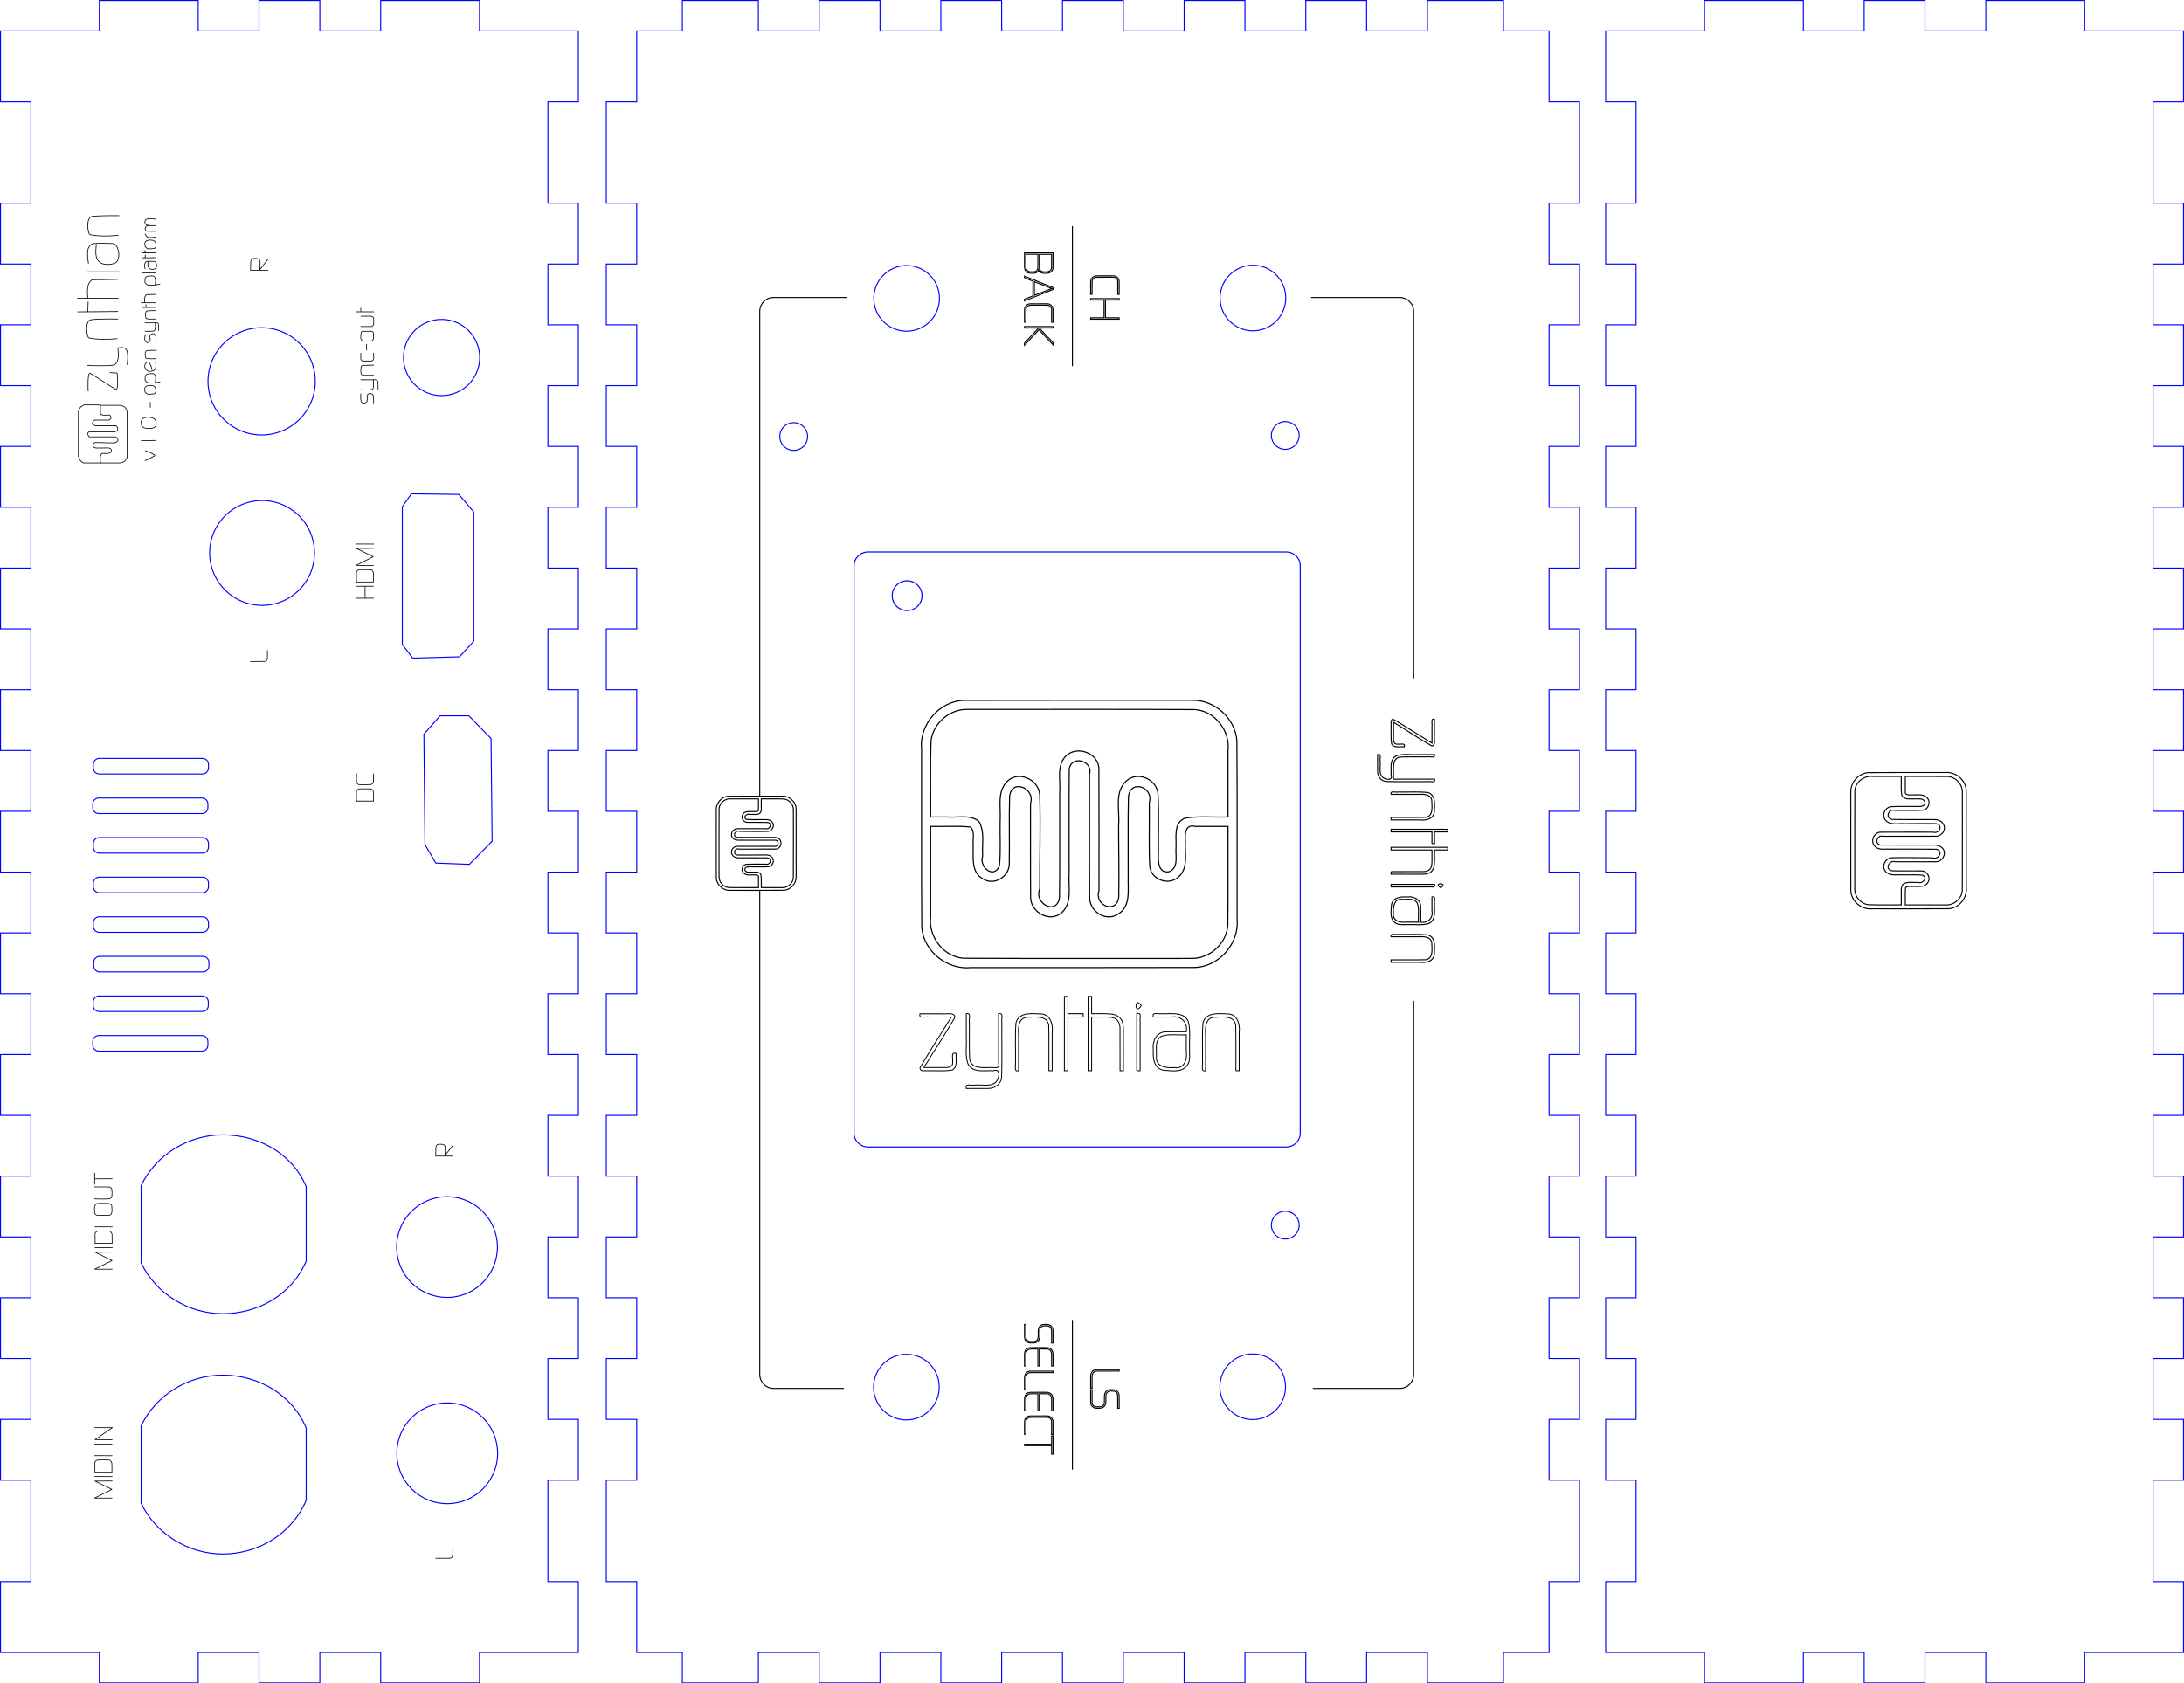<?xml version="1.0" encoding="UTF-8" standalone="no"?>
<svg
   xmlns:dc="http://purl.org/dc/elements/1.1/"
   xmlns:cc="http://creativecommons.org/ns#"
   xmlns:rdf="http://www.w3.org/1999/02/22-rdf-syntax-ns#"
   xmlns:svg="http://www.w3.org/2000/svg"
   xmlns="http://www.w3.org/2000/svg"
   xmlns:sodipodi="http://sodipodi.sourceforge.net/DTD/sodipodi-0.dtd"
   xmlns:inkscape="http://www.inkscape.org/namespaces/inkscape"
   version="1.1"
   width="215.439mm"
   height="166.1mm"
   viewBox="0 0 763.367 588.544"
   id="svg4257"
   inkscape:version="0.91 r13725"
   sodipodi:docname="zynthian_box_lasser_cutter_partial1.svg">
  <defs
     id="defs4285">
    <inkscape:path-effect
       fuse_tolerance="0"
       vertical_pattern="false"
       prop_units="false"
       tang_offset="0"
       normal_offset="0"
       spacing="0"
       scale_y_rel="false"
       prop_scale="1"
       copytype="single_stretched"
       pattern="m -24.251,32.683 c 0,-2.76 2.24,-5 5,-5 2.76,0 5,2.24 5,5 0,2.76 -2.24,5 -5,5 -2.76,0 -5,-2.24 -5,-5 z"
       is_visible="true"
       id="path-effect8006"
       effect="skeletal" />
    <inkscape:path-effect
       fuse_tolerance="0"
       vertical_pattern="false"
       prop_units="false"
       tang_offset="0"
       normal_offset="0"
       spacing="0"
       scale_y_rel="false"
       prop_scale="1"
       copytype="single_stretched"
       pattern="m -24.251,32.683 c 0,-2.76 2.24,-5 5,-5 2.76,0 5,2.24 5,5 0,2.76 -2.24,5 -5,5 -2.76,0 -5,-2.24 -5,-5 z"
       is_visible="true"
       id="path-effect8002"
       effect="skeletal" />
    <inkscape:path-effect
       fuse_tolerance="0"
       vertical_pattern="false"
       prop_units="false"
       tang_offset="0"
       normal_offset="0"
       spacing="0"
       scale_y_rel="false"
       prop_scale="1"
       copytype="single_stretched"
       pattern="M 0,5 C 0,2.24 2.24,0 5,0 7.76,0 10,2.24 10,5 c 0,2.76 -2.24,5 -5,5 C 2.24,10 0,7.76 0,5 Z"
       is_visible="true"
       id="path-effect7996"
       effect="skeletal" />
    <inkscape:path-effect
       fuse_tolerance="0"
       vertical_pattern="false"
       prop_units="false"
       tang_offset="0"
       normal_offset="0"
       spacing="0"
       scale_y_rel="false"
       prop_scale="1"
       copytype="single_stretched"
       pattern="M 0,5 C 0,2.24 2.24,0 5,0 7.76,0 10,2.24 10,5 c 0,2.76 -2.24,5 -5,5 C 2.24,10 0,7.76 0,5 Z"
       is_visible="true"
       id="path-effect6917"
       effect="skeletal" />
    <clipPath
       clipPathUnits="userSpaceOnUse"
       id="clipPath5494">
      <path
         d="m 0,595.276 1,0 0,-595 -1,0 0,595 z"
         id="path5496"
         inkscape:connector-curvature="0" />
    </clipPath>
    <clipPath
       clipPathUnits="userSpaceOnUse"
       id="clipPath5506">
      <path
         d="m 0,1.276 841,0 0,-1 -841,0 0,1 z"
         id="path5508"
         inkscape:connector-curvature="0" />
    </clipPath>
    <clipPath
       clipPathUnits="userSpaceOnUse"
       id="clipPath5518">
      <path
         d="m 0,595.276 841,0 0,-1 -841,0 0,1 z"
         id="path5520"
         inkscape:connector-curvature="0" />
    </clipPath>
    <clipPath
       clipPathUnits="userSpaceOnUse"
       id="clipPath5647">
      <path
         d="m 105.882,281.68 164.641,0 0,262.08 -164.641,0 0,-262.08 z"
         id="path5649"
         inkscape:connector-curvature="0" />
    </clipPath>
    <clipPath
       clipPathUnits="userSpaceOnUse"
       id="clipPath5667">
      <path
         d="m 382.023,68.928 462,0 0,164.641 -462,0 0,-164.641 z"
         id="path5669"
         inkscape:connector-curvature="0" />
    </clipPath>
    <clipPath
       clipPathUnits="userSpaceOnUse"
       id="clipPath5697">
      <path
         d="m 0,841.89 1190.55,0 L 1190.55,0 0,0 0,841.89 Z"
         id="path5699"
         inkscape:connector-curvature="0" />
    </clipPath>
    <clipPath
       clipPathUnits="userSpaceOnUse"
       id="clipPath5763">
      <path
         d="m 0,841.89 1190.55,0 L 1190.55,0 0,0 0,841.89 Z"
         id="path5765"
         inkscape:connector-curvature="0" />
    </clipPath>
    <clipPath
       clipPathUnits="userSpaceOnUse"
       id="clipPath5829">
      <path
         d="m 0,841.89 1190.55,0 L 1190.55,0 0,0 0,841.89 Z"
         id="path5831"
         inkscape:connector-curvature="0" />
    </clipPath>
    <clipPath
       clipPathUnits="userSpaceOnUse"
       id="clipPath6370">
      <path
         d="m 105.882,281.68 164.641,0 0,262.08 -164.641,0 0,-262.08 z"
         id="path6372"
         inkscape:connector-curvature="0" />
    </clipPath>
    <clipPath
       clipPathUnits="userSpaceOnUse"
       id="clipPath6390">
      <path
         d="m 382.023,68.928 462,0 0,164.641 -462,0 0,-164.641 z"
         id="path6392"
         inkscape:connector-curvature="0" />
    </clipPath>
    <clipPath
       clipPathUnits="userSpaceOnUse"
       id="clipPath6420">
      <path
         d="m 0,841.89 1190.55,0 L 1190.55,0 0,0 0,841.89 Z"
         id="path6422"
         inkscape:connector-curvature="0" />
    </clipPath>
    <clipPath
       clipPathUnits="userSpaceOnUse"
       id="clipPath6486">
      <path
         d="m 0,841.89 1190.55,0 L 1190.55,0 0,0 0,841.89 Z"
         id="path6488"
         inkscape:connector-curvature="0" />
    </clipPath>
    <clipPath
       clipPathUnits="userSpaceOnUse"
       id="clipPath6552">
      <path
         d="m 0,841.89 1190.55,0 L 1190.55,0 0,0 0,841.89 Z"
         id="path6554"
         inkscape:connector-curvature="0" />
    </clipPath>
    <clipPath
       clipPathUnits="userSpaceOnUse"
       id="clipPath7595">
      <path
         d="m 0,841.89 1,0 0,-841 -1,0 0,841 z"
         id="path7597"
         inkscape:connector-curvature="0" />
    </clipPath>
    <clipPath
       clipPathUnits="userSpaceOnUse"
       id="clipPath7607">
      <path
         d="m 0,841.89 1190,0 0,-1 -1190,0 0,1 z"
         id="path7609"
         inkscape:connector-curvature="0" />
    </clipPath>
    <clipPath
       clipPathUnits="userSpaceOnUse"
       id="clipPath7619">
      <path
         d="m 1189,841.89 1,0 0,-841 -1,0 0,841 z"
         id="path7621"
         inkscape:connector-curvature="0" />
    </clipPath>
    <clipPath
       clipPathUnits="userSpaceOnUse"
       id="clipPath4561">
      <path
         d="m 0,841.89 1,0 0,-841 -1,0 0,841 z"
         id="path4563"
         inkscape:connector-curvature="0" />
    </clipPath>
    <clipPath
       clipPathUnits="userSpaceOnUse"
       id="clipPath4573">
      <path
         d="m 0,841.89 1190,0 0,-1 -1190,0 0,1 z"
         id="path4575"
         inkscape:connector-curvature="0" />
    </clipPath>
    <clipPath
       clipPathUnits="userSpaceOnUse"
       id="clipPath4585">
      <path
         d="m 1189,841.89 1,0 0,-841 -1,0 0,841 z"
         id="path4587"
         inkscape:connector-curvature="0" />
    </clipPath>
  </defs>
  <sodipodi:namedview
     pagecolor="#ffffff"
     bordercolor="#666666"
     borderopacity="1"
     objecttolerance="10"
     gridtolerance="10"
     guidetolerance="10"
     inkscape:pageopacity="0"
     inkscape:pageshadow="2"
     inkscape:window-width="1920"
     inkscape:window-height="1043"
     id="namedview4283"
     showgrid="false"
     inkscape:zoom="1"
     inkscape:cx="136.24793"
     inkscape:cy="318.35142"
     inkscape:window-x="1440"
     inkscape:window-y="0"
     inkscape:window-maximized="1"
     inkscape:current-layer="svg4257"
     fit-margin-top="0"
     fit-margin-left="0"
     fit-margin-right="0"
     fit-margin-bottom="0"
     inkscape:document-units="mm"
     showguides="false" />
  <!-- Front-->
  <!-- Back-->
  <!-- Left-->
  <!-- Right-->
  <!-- Top-->
  <!-- Bottom-->
  <g
     inkscape:groupmode="layer"
     id="layer4"
     inkscape:label="Imprimir"
     style="display:inline"
     transform="translate(86.582,122.321)" />
  <path
     inkscape:connector-curvature="0"
     id="path7027"
     d="m 685.909,276.994 c -0.019,11.466 0.038,22.934 -0.029,34.399 -0.227,3.057 -3.267,5.338 -6.258,4.971 -4.553,0 -9.106,0 -13.659,0 0.053,-2.001 -0.112,-4.028 0.092,-6.012 0.738,-0.743 1.978,-0.289 2.946,-0.415 1.718,-0.023 3.937,0.324 4.902,-1.492 1.087,-1.715 -0.399,-4.032 -2.385,-3.953 -3.347,-0.059 -6.7,0.042 -10.045,-0.051 -2.829,-0.246 -1.294,-3.931 1.022,-3.153 4.704,-0.011 9.41,0.022 14.114,-0.017 2.299,0.058 3.974,-2.889 2.391,-4.692 -1.517,-1.661 -3.925,-0.98 -5.915,-1.125 -5.256,-0.012 -10.514,0.023 -15.769,-0.017 -2.218,-0.326 -1.259,-3.659 0.769,-3.069 6.182,-0.011 12.366,0.022 18.548,-0.017 2.106,0.075 3.776,-2.365 2.623,-4.223 -1.153,-2.051 -3.707,-1.524 -5.67,-1.594 -4.023,-0.023 -8.049,0.047 -12.069,-0.036 -2.735,-0.256 -1.516,-3.878 0.855,-3.153 3.172,-0.037 6.352,0.077 9.519,-0.061 2.087,-0.121 3.132,-2.845 1.711,-4.347 -1.382,-1.566 -3.611,-0.912 -5.444,-1.053 -1.043,0.107 -2.578,0.014 -2.193,-1.45 0,-1.659 0,-3.318 0,-4.977 4.991,0.019 9.985,-0.038 14.975,0.029 2.759,0.232 5.023,2.738 4.971,5.508 z m -37.626,33.833 c 0.019,-11.466 -0.038,-22.935 0.029,-34.399 0.228,-3.057 3.269,-5.337 6.26,-4.971 3.322,0 6.644,0 9.967,0 0.066,2.148 -0.157,4.323 0.165,6.448 0.662,1.824 2.887,1.325 4.433,1.403 1.257,0.11 3.122,-0.456 3.68,1.076 0.248,1.745 -1.826,1.601 -3.003,1.569 -2.899,0.038 -5.805,-0.08 -8.698,0.068 -2.279,0.136 -3.595,3.113 -2.002,4.806 1.691,1.839 4.424,0.951 6.609,1.151 3.626,0.004 7.255,-0.093 10.88,-0.022 2.676,0.271 1.36,3.764 -0.927,2.985 -6.107,0.01 -12.215,-0.021 -18.322,0.015 -2.502,-0.027 -3.706,3.375 -1.965,5.047 1.492,1.358 3.63,0.726 5.457,0.874 5.272,0.022 10.547,-0.044 15.817,0.034 2.841,0.341 0.976,3.917 -1.266,2.982 -4.75,0.025 -9.509,-0.148 -14.254,0.002 -2.236,0.167 -3.621,3.087 -2.073,4.806 1.542,1.696 3.988,1.025 6.015,1.164 2.285,0.061 4.595,-0.131 6.863,0.114 2.047,0.867 0.116,3.12 -1.508,2.531 -1.725,0.123 -3.631,-0.359 -5.191,0.543 -1.149,1.3 -0.565,3.185 -0.709,4.772 0,0.846 0,1.691 0,2.537 -3.852,-0.039 -7.712,0.08 -11.56,-0.064 -2.638,-0.359 -4.745,-2.809 -4.696,-5.473 z m -1.376,-33.976 c 0.006,11.489 -0.012,22.978 0.009,34.467 0.087,3.741 3.691,6.797 7.386,6.421 8.968,-0.023 17.939,0.046 26.905,-0.035 3.661,-0.276 6.473,-3.877 6.077,-7.484 -0.006,-11.239 0.012,-22.479 -0.009,-33.718 -0.087,-3.741 -3.691,-6.797 -7.386,-6.421 -8.968,0.023 -17.939,-0.046 -26.905,0.035 -3.372,0.285 -6.14,3.348 -6.077,6.734 z"
     style="display:inline;opacity:1;fill:none;fill-opacity:1;fill-rule:nonzero;stroke:#000000;stroke-width:0.354;stroke-miterlimit:4;stroke-dasharray:none;stroke-opacity:1;enable-background:new" />
  <path
     inkscape:connector-curvature="0"
     id="polygon7676"
     d="m 561.221,474.981 0,-21.26 10.63,0 0,-21.26 -10.63,0 0,-21.26 10.63,0 0,-21.26 -10.63,0 0,-21.26 10.63,0 0,-21.26 -10.63,0 0,-21.26 10.63,0 0,-21.26 -10.63,0 0,-21.26 10.63,0 0,-21.26 -10.63,0 0,-21.26 10.63,0 0,-21.26 -10.63,0 0,-21.26 10.63,0 0,-21.26 -10.63,0 0,-21.26 10.63,0 0,-21.26 -10.63,0 0,-21.26 10.63,0 0,-21.26 -10.63,0 0,-21.26 10.63,0 0,-35.433 -10.63,0 0,-24.803 34.547,0 0,-10.63 34.547,0 0,10.63 21.26,0 0,-10.63 21.26,0 0,10.63 21.26,0 0,-10.63 34.547,0 0,10.63 34.547,0 0,24.803 -10.63,0 0,35.433 10.63,0 0,21.26 -10.63,0 0,21.26 10.63,0 0,21.26 -10.63,0 0,21.26 10.63,0 0,21.26 -10.63,0 0,21.26 10.63,0 0,21.26 -10.63,0 0,21.26 10.63,0 0,21.26 -10.63,0 0,21.26 10.63,0 0,21.26 -10.63,0 0,21.26 10.63,0 0,21.26 -10.63,0 0,21.26 10.63,0 0,21.26 -10.63,0 0,21.26 10.63,0 0,21.26 -10.63,0 0,21.26 10.63,0 0,21.26 -10.63,0 0,21.26 10.63,0 0,21.26 -10.63,0 0,35.433 10.63,0 0,24.803 -34.547,0 0,10.63 -34.547,0 0,-10.63 -21.26,0 0,10.63 -21.26,0 0,-10.63 -21.26,0 0,10.63 -34.547,0 0,-10.63 -34.547,0 0,-24.803 10.63,0 0,-35.433 -10.63,0 0,-21.26 10.63,0 0,-21.26 z"
     style="fill:none;stroke:#0000ff;stroke-width:0.354;stroke-miterlimit:7.488;stroke-dasharray:none;stroke-opacity:1" />
  <path
     id="path7826"
     d="m 156.253,453.601 a 17.604,17.603 0 0 1 -17.604,-17.603 17.604,17.603 0 0 1 17.604,-17.603 17.604,17.603 0 0 1 17.604,17.603 17.604,17.603 0 0 1 -17.604,17.603 z"
     style="display:inline;opacity:1;fill:none;fill-opacity:1;stroke:#0000ff;stroke-width:0.354;stroke-miterlimit:10;stroke-dasharray:none;stroke-opacity:1;enable-background:new"
     inkscape:connector-curvature="0" />
  <path
     id="circle7828"
     d="m 156.322,525.702 a 17.604,17.603 0 0 1 -17.604,-17.603 17.604,17.603 0 0 1 17.604,-17.603 17.604,17.603 0 0 1 17.604,17.603 17.604,17.603 0 0 1 -17.604,17.603 z"
     style="display:inline;opacity:1;fill:none;fill-opacity:1;stroke:#0000ff;stroke-width:0.354;stroke-miterlimit:7.488;stroke-dasharray:none;stroke-opacity:1;enable-background:new"
     inkscape:connector-curvature="0" />
  <path
     id="circle7830"
     d="M 91.594,211.638 A 18.319,18.318 0 0 1 73.275,193.32 18.319,18.318 0 0 1 91.594,175.002 18.319,18.318 0 0 1 109.912,193.32 18.319,18.318 0 0 1 91.594,211.638 Z"
     style="display:inline;opacity:1;fill:none;fill-opacity:1;stroke:#0000ff;stroke-width:0.354;stroke-miterlimit:7.488;stroke-dasharray:none;stroke-opacity:1;enable-background:new"
     inkscape:connector-curvature="0" />
  <path
     id="circle7832"
     d="M 91.446,152.069 A 18.748,18.747 0 0 1 72.698,133.322 18.748,18.747 0 0 1 91.446,114.575 18.748,18.747 0 0 1 110.193,133.322 18.748,18.747 0 0 1 91.446,152.069 Z"
     style="display:inline;opacity:1;fill:none;fill-opacity:1;stroke:#0000ff;stroke-width:0.354;stroke-miterlimit:7.488;stroke-dasharray:none;stroke-opacity:1;enable-background:new"
     inkscape:connector-curvature="0" />
  <path
     id="circle7992"
     d="m 154.349,138.306 a 13.313,13.313 0 0 1 -13.313,-13.313 13.313,13.313 0 0 1 13.313,-13.313 13.313,13.313 0 0 1 13.313,13.313 13.313,13.313 0 0 1 -13.313,13.313 z"
     style="display:inline;opacity:1;fill:none;fill-opacity:1;stroke:#0000ff;stroke-width:0.354;stroke-miterlimit:7.488;stroke-dasharray:none;stroke-opacity:1;enable-background:new"
     inkscape:connector-curvature="0" />
  <path
     inkscape:connector-curvature="0"
     id="circle8008"
     d="m 107.013,414.888 c -4.863,-11.618 -16.577,-18.121 -29.172,-18.134 -12.014,0.012 -23.312,6.904 -28.513,17.733 l 0,27.051 c 5.194,10.839 16.493,17.743 28.513,17.76 12.578,-5.9e-4 24.287,-6.826 29.172,-18.415 z"
     style="display:inline;opacity:1;fill:none;fill-opacity:1;stroke:#0000ff;stroke-width:0.354;stroke-miterlimit:7.488;stroke-dasharray:none;stroke-opacity:1;enable-background:new"
     sodipodi:nodetypes="ccccccc" />
  <path
     inkscape:connector-curvature="0"
     style="opacity:1;fill:none;fill-opacity:1;stroke:#0000ff;stroke-width:0.354;stroke-miterlimit:7.488;stroke-dasharray:none;stroke-opacity:1"
     d="m 72.864,267.251 0,1.238 c 0,1.163 -0.937,2.1 -2.1,2.1 l -36.045,0 c -1.163,0 -2.1,-0.937 -2.1,-2.1 l 0,-1.238 c 0,-1.163 0.937,-2.1 2.1,-2.1 l 36.045,0 c 1.163,0 2.1,0.936 2.1,2.1 z"
     id="rect8016" />
  <path
     inkscape:connector-curvature="0"
     style="opacity:1;fill:none;fill-opacity:1;stroke:#0000ff;stroke-width:0.354;stroke-miterlimit:7.488;stroke-dasharray:none;stroke-opacity:1"
     d="m 72.664,281.093 0,1.238 c 0,1.163 -0.937,2.1 -2.1,2.1 l -36.045,0 c -1.163,0 -2.1,-0.937 -2.1,-2.1 l 0,-1.238 c 0,-1.163 0.937,-2.1 2.1,-2.1 l 36.045,0 c 1.163,0 2.1,0.937 2.1,2.1 z"
     id="rect8018" />
  <path
     inkscape:connector-curvature="0"
     style="opacity:1;fill:none;fill-opacity:1;stroke:#0000ff;stroke-width:0.354;stroke-miterlimit:7.488;stroke-dasharray:none;stroke-opacity:1"
     d="m 72.864,294.936 0,1.238 c 0,1.163 -0.937,2.1 -2.1,2.1 l -36.045,0 c -1.163,0 -2.1,-0.937 -2.1,-2.1 l 0,-1.238 c 0,-1.163 0.937,-2.1 2.1,-2.1 l 36.045,0 c 1.163,0 2.1,0.937 2.1,2.1 z"
     id="rect8020" />
  <path
     inkscape:connector-curvature="0"
     style="opacity:1;fill:none;fill-opacity:1;stroke:#0000ff;stroke-width:0.354;stroke-miterlimit:7.488;stroke-dasharray:none;stroke-opacity:1"
     d="m 72.864,308.778 0,1.238 c 0,1.163 -0.937,2.1 -2.1,2.1 l -36.045,0 c -1.163,0 -2.1,-0.937 -2.1,-2.1 l 0,-1.238 c 0,-1.163 0.937,-2.1 2.1,-2.1 l 36.045,0 c 1.163,0 2.1,0.937 2.1,2.1 z"
     id="rect8180" />
  <path
     inkscape:connector-curvature="0"
     style="opacity:1;fill:none;fill-opacity:1;stroke:#0000ff;stroke-width:0.354;stroke-miterlimit:7.488;stroke-dasharray:none;stroke-opacity:1"
     d="m 72.864,322.621 0,1.238 c 0,1.163 -0.937,2.1 -2.1,2.1 l -36.045,0 c -1.163,0 -2.1,-0.937 -2.1,-2.1 l 0,-1.238 c 0,-1.163 0.937,-2.1 2.1,-2.1 l 36.045,0 c 1.163,0 2.1,0.936 2.1,2.1 z"
     id="rect8182" />
  <path
     inkscape:connector-curvature="0"
     style="opacity:1;fill:none;fill-opacity:1;stroke:#0000ff;stroke-width:0.354;stroke-miterlimit:7.488;stroke-dasharray:none;stroke-opacity:1"
     d="m 73.009,336.463 0,1.238 c 0,1.163 -0.937,2.1 -2.1,2.1 l -36.045,0 c -1.163,0 -2.1,-0.936 -2.1,-2.1 l 0,-1.238 c 0,-1.163 0.937,-2.1 2.1,-2.1 l 36.045,0 c 1.163,0 2.1,0.936 2.1,2.1 z"
     id="rect8184" />
  <path
     inkscape:connector-curvature="0"
     style="opacity:1;fill:none;fill-opacity:1;stroke:#0000ff;stroke-width:0.354;stroke-miterlimit:7.488;stroke-dasharray:none;stroke-opacity:1"
     d="m 72.809,350.306 0,1.238 c 0,1.163 -0.937,2.1 -2.1,2.1 l -36.045,0 c -1.163,0 -2.1,-0.936 -2.1,-2.1 l 0,-1.238 c 0,-1.163 0.937,-2.1 2.1,-2.1 l 36.045,0 c 1.163,0 2.1,0.937 2.1,2.1 z"
     id="rect8186" />
  <path
     inkscape:connector-curvature="0"
     style="opacity:1;fill:none;fill-opacity:1;stroke:#0000ff;stroke-width:0.354;stroke-miterlimit:7.488;stroke-dasharray:none;stroke-opacity:1"
     d="m 72.664,364.148 0,1.238 c 0,1.163 -0.937,2.1 -2.1,2.1 l -36.045,0 c -1.163,0 -2.1,-0.937 -2.1,-2.1 l 0,-1.238 c 0,-1.163 0.937,-2.1 2.1,-2.1 l 36.045,0 c 1.163,0 2.1,0.936 2.1,2.1 z"
     id="rect8188" />
  <path
     inkscape:connector-curvature="0"
     id="path5600"
     d="m 160.368,172.873 5.221,6.129 -2e-5,45.175 -4.994,5.448 -16.345,0.454 -3.632,-4.767 0,-48.126 3.178,-4.54 z"
     style="display:inline;opacity:1;fill:none;fill-rule:evenodd;stroke:#0000ff;stroke-width:0.354;stroke-linecap:butt;stroke-linejoin:miter;stroke-miterlimit:7.488;stroke-dasharray:none;stroke-opacity:1;enable-background:new" />
  <path
     style="display:inline;opacity:1;fill:none;fill-rule:evenodd;stroke:#0000ff;stroke-width:0.354;stroke-linecap:butt;stroke-linejoin:miter;stroke-miterlimit:7.488;stroke-dasharray:none;stroke-opacity:1;enable-background:new"
     d="m 171.632,258.198 0.379,35.905 -7.951,8.082 -11.738,-0.444 -3.786,-6.437 -0.379,-38.62 5.679,-6.437 10.034,-2e-4 z"
     id="path4319"
     inkscape:connector-curvature="0"
     sodipodi:nodetypes="ccccccccc" />
  <path
     style="fill:none;stroke:#0000ff;stroke-width:0.354;stroke-miterlimit:7.488;stroke-dasharray:none;stroke-opacity:1"
     d="m 202.146,198.603 0,21.26 -10.63,0 0,21.26 10.63,0 0,21.26 -10.63,0 0,21.26 10.63,0 0,21.26 -10.63,0 0,21.26 10.63,0 0,21.26 -10.63,0 0,21.26 10.63,0 0,21.26 -10.63,0 0,21.26 10.63,0 0,21.26 -10.63,0 0,21.26 10.63,0 0,21.26 -10.63,0 0,21.26 10.63,0 0,21.26 -10.63,0 0,35.433 10.63,0 0,24.803 -34.547,0 0,10.63 -34.547,0 0,-10.63 -21.26,0 0,10.63 -21.26,0 0,-10.63 -21.26,0 0,10.63 -34.547,0 0,-10.63 -34.547,0 0,-24.803 10.63,0 0,-35.433 -10.63,0 0,-21.26 10.63,0 0,-21.26 -10.63,0 0,-21.26 10.63,0 0,-21.26 -10.63,0 0,-21.26 10.63,0 0,-21.26 -10.63,0 0,-21.26 10.63,0 0,-21.26 -10.63,0 0,-21.26 10.63,0 0,-21.26 -10.63,0 0,-21.26 10.63,0 0,-21.26 -10.63,0 0,-21.26 10.63,0 0,-21.26 -10.63,0 0,-21.26 10.63,0 0,-21.26 -10.63,0 0,-21.26 10.63,0 0,-21.26 -10.63,0 0,-21.26 10.63,0 0,-21.26 -10.63,0 0,-21.26 10.63,0 0,-35.433 -10.63,0 0,-24.803 34.547,0 0,-10.63 34.547,0 0,10.63 21.26,0 0,-10.63 21.26,0 0,10.63 21.26,0 0,-10.63 34.547,0 0,10.63 34.547,0 0,24.803 -10.63,0 0,35.433 10.63,0 0,21.26 -10.63,0 0,21.26 10.63,0 0,21.26 -10.63,0 0,21.26 10.63,0 0,21.26 -10.63,0 0,21.26 z"
     id="polygon7672"
     inkscape:connector-curvature="0" />
  <path
     style="display:inline;opacity:1;fill:none;fill-opacity:1;stroke:#0000ff;stroke-width:0.354;stroke-miterlimit:7.488;stroke-dasharray:none;stroke-opacity:1;enable-background:new"
     d="m 107.013,499.253 c -4.863,-11.618 -16.577,-18.477 -29.172,-18.49 -12.014,0.012 -23.312,6.904 -28.513,17.733 l 0,27.051 c 5.194,10.839 16.493,17.743 28.513,17.76 12.578,-5.9e-4 24.287,-7.182 29.172,-18.772 z"
     id="path8376"
     inkscape:connector-curvature="0"
     sodipodi:nodetypes="ccccccc" />
  <path
     style="fill:none;fill-rule:evenodd;stroke:#000000;stroke-width:0.248;stroke-linecap:butt;stroke-linejoin:miter;stroke-miterlimit:3.9;stroke-dasharray:none;stroke-opacity:1"
     d="m 152.21,544.804 c 0,0 3.314,0.029 4.962,-0.016 0.159,-0.004 0.324,-0.014 0.47,-0.078 0.115,-0.051 0.213,-0.141 0.297,-0.235 0.091,-0.101 0.162,-0.221 0.219,-0.344 0.051,-0.109 0.091,-0.225 0.11,-0.344 0.018,-0.119 0,-0.24 0,-0.36 l 0,-2.551"
     id="path10996"
     inkscape:connector-curvature="0"
     sodipodi:nodetypes="csaaaaac" />
  <path
     style="display:inline;opacity:1;fill:none;fill-rule:evenodd;stroke:#000000;stroke-width:0.248;stroke-linecap:butt;stroke-linejoin:round;stroke-miterlimit:4;stroke-dasharray:none;stroke-opacity:1"
     d="m 39.244,523.756 -6.209,0 6.055,-3.027 -5.9,-2.917 6.099,-0.022"
     id="path11051"
     inkscape:connector-curvature="0"
     sodipodi:nodetypes="ccccc" />
  <path
     style="display:inline;opacity:1;fill:none;fill-rule:evenodd;stroke:#000000;stroke-width:0.248;stroke-linecap:butt;stroke-linejoin:miter;stroke-miterlimit:4;stroke-dasharray:none;stroke-opacity:1"
     d="m 33.035,516.221 c 6.165,0 6.253,0.022 6.253,0.022"
     id="path11053"
     inkscape:connector-curvature="0" />
  <path
     style="display:inline;opacity:1;fill:none;fill-rule:evenodd;stroke:#000000;stroke-width:0.248;stroke-linecap:butt;stroke-linejoin:miter;stroke-miterlimit:4;stroke-dasharray:none;stroke-opacity:1"
     d="m 33.19,514.719 5.922,0 c 0,0 0.058,-2.051 -0.022,-3.116 -0.017,-0.228 -0.107,-0.458 -0.243,-0.641 -0.166,-0.223 -0.385,-0.504 -0.663,-0.508 -1.297,-0.02 -2.73,-0.08 -4.088,0 -0.175,0.01 -0.419,0.14 -0.575,0.287 -0.173,0.163 -0.348,0.356 -0.354,0.619 -0.026,1.208 0.022,3.359 0.022,3.359 z"
     id="path11059"
     inkscape:connector-curvature="0"
     sodipodi:nodetypes="ccsassasc" />
  <path
     inkscape:connector-curvature="0"
     id="path11055"
     d="m 33.013,508.929 c 6.165,0 6.253,0.022 6.253,0.022"
     style="display:inline;opacity:1;fill:none;fill-rule:evenodd;stroke:#000000;stroke-width:0.248;stroke-linecap:butt;stroke-linejoin:miter;stroke-miterlimit:4;stroke-dasharray:none;stroke-opacity:1" />
  <path
     style="display:inline;opacity:1;fill:none;fill-rule:evenodd;stroke:#000000;stroke-width:0.248;stroke-linecap:butt;stroke-linejoin:miter;stroke-miterlimit:4;stroke-dasharray:none;stroke-opacity:1"
     d="m 32.991,504.863 c 6.165,0 6.253,0.022 6.253,0.022"
     id="path11057"
     inkscape:connector-curvature="0" />
  <path
     style="display:inline;opacity:1;fill:none;fill-rule:evenodd;stroke:#000000;stroke-width:0.248;stroke-linecap:butt;stroke-linejoin:round;stroke-miterlimit:4;stroke-dasharray:none;stroke-opacity:1"
     d="m 39.288,503.339 -6.077,-0.022 6.077,-4.176 -6.253,-10e-6 0,0 0,0"
     id="path11061"
     inkscape:connector-curvature="0"
     sodipodi:nodetypes="cccccc" />
  <path
     sodipodi:nodetypes="ccccc"
     inkscape:connector-curvature="0"
     id="path11070"
     d="m 39.31,443.731 -6.209,0 6.055,-3.027 -5.9,-2.917 6.099,-0.022"
     style="display:inline;opacity:1;fill:none;fill-rule:evenodd;stroke:#000000;stroke-width:0.248;stroke-linecap:butt;stroke-linejoin:round;stroke-miterlimit:4;stroke-dasharray:none;stroke-opacity:1" />
  <path
     inkscape:connector-curvature="0"
     id="path11072"
     d="m 33.101,436.196 c 6.165,0 6.253,0.022 6.253,0.022"
     style="display:inline;opacity:1;fill:none;fill-rule:evenodd;stroke:#000000;stroke-width:0.248;stroke-linecap:butt;stroke-linejoin:miter;stroke-miterlimit:4;stroke-dasharray:none;stroke-opacity:1" />
  <path
     sodipodi:nodetypes="ccsassasc"
     inkscape:connector-curvature="0"
     id="path11074"
     d="m 33.256,434.694 5.922,0 c 0,0 0.058,-2.051 -0.022,-3.116 -0.017,-0.228 -0.107,-0.458 -0.243,-0.641 -0.166,-0.223 -0.385,-0.504 -0.663,-0.508 -1.297,-0.02 -2.73,-0.08 -4.088,0 -0.175,0.01 -0.419,0.14 -0.575,0.287 -0.173,0.163 -0.348,0.356 -0.354,0.619 -0.026,1.208 0.022,3.359 0.022,3.359 z"
     style="display:inline;opacity:1;fill:none;fill-rule:evenodd;stroke:#000000;stroke-width:0.248;stroke-linecap:butt;stroke-linejoin:miter;stroke-miterlimit:4;stroke-dasharray:none;stroke-opacity:1" />
  <path
     style="display:inline;opacity:1;fill:none;fill-rule:evenodd;stroke:#000000;stroke-width:0.248;stroke-linecap:butt;stroke-linejoin:miter;stroke-miterlimit:4;stroke-dasharray:none;stroke-opacity:1"
     d="m 33.079,428.904 c 6.165,0 6.253,0.022 6.253,0.022"
     id="path11076"
     inkscape:connector-curvature="0" />
  <path
     style="display:inline;fill:none;fill-rule:evenodd;stroke:#000000;stroke-width:0.248;stroke-linecap:butt;stroke-linejoin:miter;stroke-miterlimit:4;stroke-dasharray:none;stroke-opacity:1"
     d="m 32.947,419.159 c 0,0 3.295,0.088 5.038,0 0.219,-0.011 0.438,-0.098 0.619,-0.221 0.194,-0.132 0.435,-0.297 0.464,-0.53 0.134,-1.093 0.105,-1.755 0,-2.652 -0.029,-0.249 -0.281,-0.43 -0.486,-0.575 -0.174,-0.122 -0.385,-0.22 -0.597,-0.221 -1.631,-0.009 -5.038,0 -5.038,0 l 0,0 0,0"
     id="path11088"
     inkscape:connector-curvature="0"
     sodipodi:nodetypes="csassssccc" />
  <path
     style="display:inline;opacity:1;fill:none;fill-rule:evenodd;stroke:#000000;stroke-width:0.248;stroke-linecap:butt;stroke-linejoin:miter;stroke-miterlimit:4;stroke-dasharray:none;stroke-opacity:1"
     d="m 33.919,424.86 c -0.194,-0.007 -0.368,-0.153 -0.508,-0.287 -0.151,-0.144 -0.303,-0.324 -0.331,-0.53 -0.107,-0.78 -0.107,-1.607 0,-2.364 0.029,-0.206 0.185,-0.382 0.331,-0.53 0.172,-0.174 0.374,-0.376 0.619,-0.398 1.322,-0.117 2.683,0.01 4.066,0 0.224,-0.002 0.432,0.158 0.597,0.309 0.173,0.159 0.357,0.362 0.376,0.597 0.058,0.736 0.112,1.448 0,2.298 -0.032,0.245 -0.196,0.47 -0.376,0.641 -0.174,0.166 -0.4,0.338 -0.641,0.331 -1.341,-0.039 -2.759,-0.015 -4.132,-0.066 z"
     id="path11085"
     inkscape:connector-curvature="0"
     sodipodi:nodetypes="sassassassass" />
  <path
     style="display:inline;fill:none;fill-rule:evenodd;stroke:#000000;stroke-width:0.248;stroke-linecap:butt;stroke-linejoin:miter;stroke-miterlimit:4;stroke-dasharray:none;stroke-opacity:1"
     d="m 33.079,414.165 0,-4.088"
     id="path11092"
     inkscape:connector-curvature="0" />
  <path
     style="display:inline;fill:none;fill-rule:evenodd;stroke:#000000;stroke-width:0.248;stroke-linecap:butt;stroke-linejoin:miter;stroke-miterlimit:4;stroke-dasharray:none;stroke-opacity:1"
     d="m 33.079,412.155 6.209,-0.044"
     id="path11094"
     inkscape:connector-curvature="0" />
  <path
     style="display:inline;opacity:1;fill:none;fill-rule:evenodd;stroke:#000000;stroke-width:0.248;stroke-linecap:butt;stroke-linejoin:miter;stroke-miterlimit:4;stroke-dasharray:none;stroke-opacity:1"
     d="m 124.612,280.073 5.922,0 c 0,0 0.058,-2.051 -0.022,-3.116 -0.017,-0.228 -0.107,-0.458 -0.243,-0.641 -0.166,-0.223 -0.385,-0.504 -0.663,-0.508 -1.297,-0.02 -2.73,-0.08 -4.088,0 -0.175,0.01 -0.419,0.14 -0.575,0.287 -0.173,0.163 -0.348,0.356 -0.354,0.619 -0.026,1.208 0.022,3.359 0.022,3.359 z"
     id="path11100"
     inkscape:connector-curvature="0"
     sodipodi:nodetypes="ccsassasc" />
  <path
     sodipodi:nodetypes="ccsassasc"
     inkscape:connector-curvature="0"
     id="path11102"
     d="m 124.612,203.462 5.922,0 c 0,0 0.058,-2.051 -0.022,-3.116 -0.017,-0.228 -0.107,-0.457 -0.243,-0.641 -0.166,-0.223 -0.385,-0.504 -0.663,-0.508 -1.297,-0.02 -2.73,-0.08 -4.088,0 -0.175,0.01 -0.419,0.14 -0.575,0.287 -0.173,0.163 -0.348,0.356 -0.354,0.619 -0.026,1.208 0.022,3.359 0.022,3.359 z"
     style="display:inline;opacity:1;fill:none;fill-rule:evenodd;stroke:#000000;stroke-width:0.248;stroke-linecap:butt;stroke-linejoin:miter;stroke-miterlimit:4;stroke-dasharray:none;stroke-opacity:1" />
  <path
     style="display:inline;opacity:1;fill:none;fill-rule:evenodd;stroke:#000000;stroke-width:0.248;stroke-linecap:butt;stroke-linejoin:round;stroke-miterlimit:4;stroke-dasharray:none;stroke-opacity:1"
     d="m 130.605,197.687 -6.209,0 6.055,-3.027 -5.9,-2.917 6.099,-0.022"
     id="path11104"
     inkscape:connector-curvature="0"
     sodipodi:nodetypes="ccccc" />
  <path
     inkscape:connector-curvature="0"
     id="path11106"
     d="m 124.436,190.204 c 6.165,0 6.253,0.022 6.253,0.022"
     style="display:inline;opacity:1;fill:none;fill-rule:evenodd;stroke:#000000;stroke-width:0.248;stroke-linecap:butt;stroke-linejoin:miter;stroke-miterlimit:4;stroke-dasharray:none;stroke-opacity:1" />
  <path
     style="display:inline;fill:none;fill-rule:evenodd;stroke:#000000;stroke-width:0.248;stroke-linecap:butt;stroke-linejoin:miter;stroke-miterlimit:4;stroke-dasharray:none;stroke-opacity:1"
     d="m 124.635,270.442 c 0,0 -0.085,2.079 0,3.063 0.016,0.182 0.16,0.333 0.281,0.469 0.114,0.128 0.236,0.299 0.406,0.312 1.312,0.102 2.766,0.049 4.156,0 0.247,-0.009 0.501,-0.118 0.688,-0.281 0.163,-0.142 0.303,-0.346 0.324,-0.561 0.103,-1.06 0,-3.002 0,-3.002"
     id="path11110"
     inkscape:connector-curvature="0"
     sodipodi:nodetypes="cssssssc" />
  <path
     style="display:inline;fill:none;fill-rule:evenodd;stroke:#000000;stroke-width:0.248;stroke-linecap:butt;stroke-linejoin:miter;stroke-miterlimit:4;stroke-dasharray:none;stroke-opacity:1"
     d="m 124.541,209.143 6.094,0"
     id="path11116"
     inkscape:connector-curvature="0" />
  <path
     inkscape:connector-curvature="0"
     id="path11118"
     d="m 124.51,204.956 6.094,0"
     style="display:inline;fill:none;fill-rule:evenodd;stroke:#000000;stroke-width:0.248;stroke-linecap:butt;stroke-linejoin:miter;stroke-miterlimit:4;stroke-dasharray:none;stroke-opacity:1" />
  <path
     style="display:inline;fill:none;fill-rule:evenodd;stroke:#000000;stroke-width:0.248;stroke-linecap:butt;stroke-linejoin:miter;stroke-miterlimit:4;stroke-dasharray:none;stroke-opacity:1"
     d="m 127.604,209.112 0,-4.094"
     id="path11120"
     inkscape:connector-curvature="0" />
  <path
     style="display:inline;fill:none;fill-rule:evenodd;stroke:#000000;stroke-width:0.248;stroke-linecap:butt;stroke-linejoin:miter;stroke-miterlimit:4;stroke-dasharray:none;stroke-opacity:1"
     d="m 126.041,136.253 c 0,0 2.346,0.169 3.5,0 0.215,-0.032 0.454,-0.053 0.625,-0.188 0.168,-0.133 0.304,-0.343 0.322,-0.557 0.079,-0.971 0,-2.724 0,-2.724 0,0 0.716,-0.12 1.022,0.031 0.266,0.131 0.53,0.393 0.562,0.688 0.106,0.973 0.062,2.813 0.062,2.813"
     id="path11130"
     inkscape:connector-curvature="0"
     sodipodi:nodetypes="cssscssc" />
  <path
     style="display:inline;fill:none;fill-rule:evenodd;stroke:#000000;stroke-width:0.251;stroke-linecap:butt;stroke-linejoin:miter;stroke-miterlimit:4;stroke-dasharray:none;stroke-opacity:1"
     d="m 126.01,132.784 4.469,0"
     id="path11132"
     inkscape:connector-curvature="0" />
  <path
     style="display:inline;fill:none;fill-rule:evenodd;stroke:#000000;stroke-width:0.248;stroke-linecap:butt;stroke-linejoin:miter;stroke-miterlimit:4;stroke-dasharray:none;stroke-opacity:1"
     d="m 130.635,131.222 -3.5,0 c 0,0 -0.515,-0.08 -0.656,-0.188 -0.226,-0.172 -0.344,-0.688 -0.344,-0.688 0,0 -0.078,-1.307 0.062,-1.938 0.034,-0.155 0.079,-0.322 0.188,-0.437 0.112,-0.119 0.438,-0.219 0.438,-0.219 l 3.844,-0.094"
     id="path11138"
     inkscape:connector-curvature="0"
     sodipodi:nodetypes="ccscsscc" />
  <path
     style="display:inline;fill:none;fill-rule:evenodd;stroke:#000000;stroke-width:0.248;stroke-linecap:butt;stroke-linejoin:miter;stroke-miterlimit:4;stroke-dasharray:none;stroke-opacity:1"
     d="m 126.104,123.409 0,2.156 c 0,0 0.183,0.377 0.344,0.5 0.123,0.094 0.438,0.156 0.438,0.156 l 2.875,0 c 0,0 0.448,-0.118 0.594,-0.281 0.191,-0.213 0.281,-0.812 0.281,-0.812 l -0.062,-1.813"
     id="path11142"
     inkscape:connector-curvature="0"
     sodipodi:nodetypes="ccsccscc" />
  <path
     style="display:inline;fill:none;fill-rule:evenodd;stroke:#000000;stroke-width:0.248;stroke-linecap:butt;stroke-linejoin:miter;stroke-miterlimit:4;stroke-dasharray:none;stroke-opacity:1"
     d="m 128.135,122.503 0,-2.219"
     id="path11145"
     inkscape:connector-curvature="0" />
  <path
     style="display:inline;fill:none;fill-rule:evenodd;stroke:#000000;stroke-width:0.248;stroke-linecap:butt;stroke-linejoin:miter;stroke-miterlimit:4;stroke-dasharray:none;stroke-opacity:1"
     d="m 126.166,118.565 c -0.216,-0.707 0.031,-2.219 0.031,-2.219 0,0 0.015,-0.186 0.069,-0.257 0.111,-0.145 0.476,-0.275 0.476,-0.275 l 3.018,0 c 0,0 0.319,0 0.438,0.094 0.197,0.149 0.334,0.41 0.344,0.656 0.024,0.577 0.06,1.205 0,1.781 -0.023,0.223 -0.16,0.43 -0.312,0.594 -0.109,0.116 -0.249,0.229 -0.406,0.25 -0.98,0.132 -2.043,0.106 -3.063,0.062 -0.14,-0.01 -0.22,-0.176 -0.312,-0.281 -0.109,-0.123 -0.233,-0.248 -0.281,-0.406 z"
     id="path11147"
     inkscape:connector-curvature="0"
     sodipodi:nodetypes="scsccssssssss" />
  <path
     style="display:inline;fill:none;fill-rule:evenodd;stroke:#000000;stroke-width:0.248;stroke-linecap:butt;stroke-linejoin:miter;stroke-miterlimit:4;stroke-dasharray:none;stroke-opacity:1"
     d="m 126.041,114.159 3.844,0 c 0,0 0.271,-0.164 0.375,-0.281 0.152,-0.171 0.345,-0.366 0.343,-0.594 -0.01,-0.914 0.052,-1.324 0,-2.062 -0.015,-0.206 -0.236,-0.351 -0.406,-0.469 -0.173,-0.12 -0.383,-0.219 -0.594,-0.219 -1.161,0 -3.531,0.031 -3.531,0.031"
     id="path11150"
     inkscape:connector-curvature="0"
     sodipodi:nodetypes="ccsssssc" />
  <path
     style="display:inline;fill:none;fill-rule:evenodd;stroke:#000000;stroke-width:0.248;stroke-linecap:butt;stroke-linejoin:miter;stroke-miterlimit:4;stroke-dasharray:none;stroke-opacity:1"
     d="m 124.479,109.003 c 0.125,0 6.156,0 6.156,0 l 0,-0.062"
     id="path11153"
     inkscape:connector-curvature="0" />
  <path
     style="display:inline;fill:none;fill-rule:evenodd;stroke:#000000;stroke-width:0.248;stroke-linecap:butt;stroke-linejoin:miter;stroke-miterlimit:4;stroke-dasharray:none;stroke-opacity:1"
     d="m 126.104,108.94 0,-1.312"
     id="path11155"
     inkscape:connector-curvature="0" />
  <path
     style="display:inline;fill:none;fill-rule:evenodd;stroke:#000000;stroke-width:0.248;stroke-linecap:butt;stroke-linejoin:miter;stroke-miterlimit:4;stroke-dasharray:none;stroke-opacity:1"
     d="m 126.116,137.594 c 0,0 -0.166,1.675 0.071,2.559 0.058,0.217 0.153,0.444 0.326,0.584 0.098,0.079 0.219,0.093 0.361,0.112 0.237,0.031 0.487,0.062 0.718,0 0.215,-0.058 0.442,-0.157 0.577,-0.333 0.152,-0.199 0.162,-0.477 0.194,-0.725 0.065,-0.493 -0.129,-1.011 0,-1.491 0.053,-0.198 0.145,-0.409 0.308,-0.534 0.164,-0.126 0.392,-0.161 0.599,-0.161 0.314,0 0.662,0.053 0.911,0.244 0.145,0.111 0.227,0.298 0.274,0.474 0.228,0.854 0.115,2.652 0.115,2.652"
     id="path11162"
     inkscape:connector-curvature="0"
     sodipodi:nodetypes="csasssssssasc" />
  <path
     style="display:inline;fill:none;fill-rule:evenodd;stroke:#000000;stroke-width:0.248;stroke-linecap:butt;stroke-linejoin:round;stroke-miterlimit:4;stroke-dasharray:none;stroke-opacity:1"
     d="m 30.81,136.781 c 0,0 -0.345,-6.911 0.75,-6.25 3.791,2.288 6.089,3.949 8.75,5.5 1.363,0.794 0.625,-5.625 0.625,-5.625 l -2.625,-0.125 0,0"
     id="path11165"
     inkscape:connector-curvature="0"
     sodipodi:nodetypes="cssccc" />
  <path
     style="display:inline;fill:none;fill-rule:evenodd;stroke:#000000;stroke-width:0.248;stroke-linecap:butt;stroke-linejoin:miter;stroke-miterlimit:4;stroke-dasharray:none;stroke-opacity:1"
     d="m 30.56,127.781 c 0,0 6.236,0.292 9.125,-0.125 0.7,-0.101 1.095,-0.851 1.375,-1.5 0.593,-1.378 0.125,-4.5 0.125,-4.5 l -10.5,0 -0.125,0 0,0"
     id="path11167"
     inkscape:connector-curvature="0"
     sodipodi:nodetypes="csscccc" />
  <path
     style="display:inline;fill:none;fill-rule:evenodd;stroke:#000000;stroke-width:0.248;stroke-linecap:butt;stroke-linejoin:miter;stroke-miterlimit:4;stroke-dasharray:none;stroke-opacity:1"
     d="m 40.935,121.656 c 0,0 1.73,-0.319 2.5,0 0.381,0.158 0.712,0.496 0.875,0.875 0.657,1.532 0.125,5 0.125,5 l 0,0 0,0"
     id="path11169"
     inkscape:connector-curvature="0"
     sodipodi:nodetypes="cssccc" />
  <path
     style="display:inline;fill:none;fill-rule:evenodd;stroke:#000000;stroke-width:0.248;stroke-linecap:butt;stroke-linejoin:miter;stroke-miterlimit:4;stroke-dasharray:none;stroke-opacity:1"
     d="m 41.06,118.406 c 0,0 -5.865,0.552 -9.25,-0.125 -0.838,-0.168 -0.825,0.051 -1.125,-0.75 -0.439,-1.171 -0.565,-3.634 0,-4.75 0.335,-0.662 0.514,-0.909 1.25,-1 3,-0.369 9.375,-0.25 9.375,-0.25"
     id="path11171"
     inkscape:connector-curvature="0"
     sodipodi:nodetypes="cssssc" />
  <path
     style="display:inline;fill:none;fill-rule:evenodd;stroke:#000000;stroke-width:0.248;stroke-linecap:butt;stroke-linejoin:miter;stroke-miterlimit:4;stroke-dasharray:none;stroke-opacity:1"
     d="m 27.06,109.031 14.25,-0.125 0,0 0,0"
     id="path11173"
     inkscape:connector-curvature="0" />
  <path
     style="display:inline;fill:none;fill-rule:evenodd;stroke:#000000;stroke-width:0.248;stroke-linecap:butt;stroke-linejoin:miter;stroke-miterlimit:4;stroke-dasharray:none;stroke-opacity:1"
     d="m 30.685,109.031 0.125,-3.625"
     id="path11175"
     inkscape:connector-curvature="0" />
  <path
     style="display:inline;fill:none;fill-rule:evenodd;stroke:#000000;stroke-width:0.248;stroke-linecap:butt;stroke-linejoin:miter;stroke-miterlimit:4;stroke-dasharray:none;stroke-opacity:1"
     d="m 26.935,104.281 14.5,0"
     id="path11177"
     inkscape:connector-curvature="0" />
  <path
     style="display:inline;fill:none;fill-rule:evenodd;stroke:#000000;stroke-width:0.248;stroke-linecap:butt;stroke-linejoin:miter;stroke-miterlimit:4;stroke-dasharray:none;stroke-opacity:1"
     d="m 30.685,104.281 c 0,0 -0.411,-3.388 0.25,-4.875 0.311,-0.7 0.859,-1.637 1.625,-1.625 2.789,0.044 8.75,-0.125 8.75,-0.125"
     id="path11179"
     inkscape:connector-curvature="0"
     sodipodi:nodetypes="cssc" />
  <path
     style="display:inline;fill:none;fill-rule:evenodd;stroke:#000000;stroke-width:0.248;stroke-linecap:butt;stroke-linejoin:miter;stroke-miterlimit:4;stroke-dasharray:none;stroke-opacity:1"
     d="m 30.56,95.031 11.125,0"
     id="path11181"
     inkscape:connector-curvature="0" />
  <path
     style="display:inline;fill:none;fill-rule:evenodd;stroke:#000000;stroke-width:0.248;stroke-linecap:butt;stroke-linejoin:miter;stroke-miterlimit:4;stroke-dasharray:none;stroke-opacity:1"
     d="m 30.935,92.156 c 0,0 -0.766,-3.834 0,-5.5 0.321,-0.698 0.984,-1.443 1.75,-1.5 2.274,-0.17 4.415,-0.077 6.875,0 0.827,0.026 1.348,1.096 1.625,1.875 0.461,1.296 0.518,2.909 -0.125,4.125 -0.265,0.501 -0.834,0.833 -1.375,1 -1.354,0.418 -2.959,0.461 -4.25,-0.125 -0.725,-0.329 -1.325,-1.013 -1.625,-1.75 -0.614,-1.505 -0.125,-4.875 -0.125,-4.875"
     id="path11183"
     inkscape:connector-curvature="0"
     sodipodi:nodetypes="cssssssssc" />
  <path
     sodipodi:nodetypes="cssssc"
     inkscape:connector-curvature="0"
     id="path11185"
     d="m 41.435,82.281 c 0,0 -5.865,0.552 -9.25,-0.125 -0.838,-0.168 -0.825,0.051 -1.125,-0.75 -0.439,-1.171 -0.565,-3.634 0,-4.75 0.335,-0.662 0.514,-0.909 1.25,-1 3,-0.369 9.375,-0.25 9.375,-0.25"
     style="display:inline;fill:none;fill-rule:evenodd;stroke:#000000;stroke-width:0.248;stroke-linecap:butt;stroke-linejoin:miter;stroke-miterlimit:4;stroke-dasharray:none;stroke-opacity:1" />
  <path
     sodipodi:nodetypes="cssssssssc"
     inkscape:connector-curvature="0"
     id="path11205"
     d="m 50.694,94.053 c 0,0 -0.292,-1.463 0,-2.099 0.122,-0.266 0.375,-0.55 0.668,-0.572 0.868,-0.064 1.685,-0.029 2.623,0 0.315,0.013 0.514,0.418 0.62,0.715 0.176,0.495 0.198,1.11 -0.048,1.574 -0.101,0.191 -0.318,0.318 -0.525,0.381 -0.517,0.16 -1.129,0.176 -1.622,-0.048 -0.277,-0.125 -0.505,-0.386 -0.62,-0.668 -0.234,-0.574 -0.048,-1.86 -0.048,-1.86"
     style="display:inline;fill:none;fill-rule:evenodd;stroke:#000000;stroke-width:0.248;stroke-linecap:butt;stroke-linejoin:miter;stroke-miterlimit:4;stroke-dasharray:none;stroke-opacity:1" />
  <path
     style="display:inline;fill:none;fill-rule:evenodd;stroke:#000000;stroke-width:0.248;stroke-linecap:butt;stroke-linejoin:miter;stroke-miterlimit:4;stroke-dasharray:none;stroke-opacity:1"
     d="m 54.596,111.481 c 0,0 -2.041,0.23 -3.22,-0.051 -0.292,-0.071 -0.287,0.022 -0.392,-0.313 -0.153,-0.489 -0.197,-1.517 0,-1.983 0.117,-0.276 0.179,-0.38 0.435,-0.417 1.044,-0.154 3.263,-0.104 3.263,-0.104"
     id="path11207"
     inkscape:connector-curvature="0"
     sodipodi:nodetypes="cssssc" />
  <path
     sodipodi:nodetypes="cssssc"
     inkscape:connector-curvature="0"
     id="path11209"
     d="m 54.717,125.355 c 0,0 -2.174,0.23 -3.429,-0.051 -0.311,-0.071 -0.306,0.022 -0.417,-0.313 -0.163,-0.489 -0.21,-1.516 0,-1.982 0.124,-0.276 0.19,-0.379 0.463,-0.417 1.112,-0.154 3.475,-0.104 3.475,-0.104"
     style="display:inline;fill:none;fill-rule:evenodd;stroke:#000000;stroke-width:0.248;stroke-linecap:butt;stroke-linejoin:miter;stroke-miterlimit:4;stroke-dasharray:none;stroke-opacity:1" />
  <path
     inkscape:connector-curvature="0"
     id="path11242"
     d="m 49.736,107.492 4.906,-0.037 0,0 0,0"
     style="display:inline;fill:none;fill-rule:evenodd;stroke:#000000;stroke-width:0.248;stroke-linecap:butt;stroke-linejoin:miter;stroke-miterlimit:4;stroke-dasharray:none;stroke-opacity:1" />
  <path
     inkscape:connector-curvature="0"
     id="path11244"
     d="m 50.984,107.492 0.043,-1.087"
     style="display:inline;fill:none;fill-rule:evenodd;stroke:#000000;stroke-width:0.248;stroke-linecap:butt;stroke-linejoin:miter;stroke-miterlimit:4;stroke-dasharray:none;stroke-opacity:1" />
  <path
     style="display:inline;fill:none;fill-rule:evenodd;stroke:#000000;stroke-width:0.248;stroke-linecap:butt;stroke-linejoin:miter;stroke-miterlimit:4;stroke-dasharray:none;stroke-opacity:1"
     d="m 49.486,90.116 4.906,-0.037 0,0 0,0"
     id="path11248"
     inkscape:connector-curvature="0" />
  <path
     style="display:inline;fill:none;fill-rule:evenodd;stroke:#000000;stroke-width:0.248;stroke-linecap:butt;stroke-linejoin:miter;stroke-miterlimit:4;stroke-dasharray:none;stroke-opacity:1"
     d="m 50.734,90.116 0.043,-1.087"
     id="path11250"
     inkscape:connector-curvature="0" />
  <path
     inkscape:connector-curvature="0"
     id="path11254"
     d="m 49.207,105.85 5.352,0"
     style="display:inline;fill:none;fill-rule:evenodd;stroke:#000000;stroke-width:0.248;stroke-linecap:butt;stroke-linejoin:miter;stroke-miterlimit:4;stroke-dasharray:none;stroke-opacity:1" />
  <path
     sodipodi:nodetypes="cssc"
     inkscape:connector-curvature="0"
     id="path11256"
     d="m 50.592,105.85 c 0,0 -0.152,-1.497 0.092,-2.154 0.115,-0.309 0.317,-0.723 0.6,-0.718 1.03,0.02 3.23,-0.055 3.23,-0.055"
     style="display:inline;fill:none;fill-rule:evenodd;stroke:#000000;stroke-width:0.248;stroke-linecap:butt;stroke-linejoin:miter;stroke-miterlimit:4;stroke-dasharray:none;stroke-opacity:1" />
  <path
     sodipodi:nodetypes="csscccc"
     inkscape:connector-curvature="0"
     id="path11260"
     d="m 50.623,115.783 c 0,0 2.144,0.139 3.138,-0.059 0.241,-0.048 0.377,-0.403 0.473,-0.711 0.204,-0.653 0.043,-2.132 0.043,-2.132 l -3.61,0 -0.043,0 0,0"
     style="display:inline;fill:none;fill-rule:evenodd;stroke:#000000;stroke-width:0.248;stroke-linecap:butt;stroke-linejoin:miter;stroke-miterlimit:4;stroke-dasharray:none;stroke-opacity:1" />
  <path
     sodipodi:nodetypes="cssccc"
     inkscape:connector-curvature="0"
     id="path11262"
     d="m 54.191,112.882 c 0,0 0.595,-0.151 0.86,0 0.131,0.075 0.245,0.235 0.301,0.414 0.226,0.726 0.043,2.369 0.043,2.369 l 0,0 0,0"
     style="display:inline;fill:none;fill-rule:evenodd;stroke:#000000;stroke-width:0.248;stroke-linecap:butt;stroke-linejoin:miter;stroke-miterlimit:4;stroke-dasharray:none;stroke-opacity:1" />
  <path
     inkscape:connector-curvature="0"
     id="path11283"
     d="m 49.515,95.389 5.125,0"
     style="display:inline;fill:none;fill-rule:evenodd;stroke:#000000;stroke-width:0.248;stroke-linecap:butt;stroke-linejoin:miter;stroke-miterlimit:4;stroke-dasharray:none;stroke-opacity:1" />
  <path
     style="display:inline;fill:none;fill-rule:evenodd;stroke:#000000;stroke-width:0.248;stroke-linecap:butt;stroke-linejoin:miter;stroke-miterlimit:4;stroke-dasharray:none;stroke-opacity:1"
     d="m 50.801,116.816 c 0,0 -0.418,1.634 -0.088,2.342 0.142,0.304 0.461,0.586 0.795,0.619 0.426,0.042 0.675,-0.245 0.884,-0.619 0.324,-0.581 -0.249,-1.371 0.088,-1.944 0.221,-0.375 0.773,-0.642 1.193,-0.53 0.458,0.122 0.704,0.695 0.84,1.149 0.169,0.565 -0.088,1.768 -0.088,1.768"
     id="path11285"
     inkscape:connector-curvature="0"
     sodipodi:nodetypes="cssssssc" />
  <path
     style="display:inline;fill:none;fill-rule:evenodd;stroke:#000000;stroke-width:0.248;stroke-linecap:butt;stroke-linejoin:miter;stroke-miterlimit:4;stroke-dasharray:none;stroke-opacity:1"
     d="m 51.287,137.631 c -0.326,-0.171 -0.619,-0.663 -0.619,-0.663 0,0 -0.213,-1.1 0.044,-1.547 0.182,-0.315 0.429,-0.427 0.928,-0.575 0.499,-0.148 0.895,-0.124 1.768,2e-4 0.397,0.056 0.854,0.545 0.972,0.928 0.148,0.479 0.154,1.042 -0.044,1.503 -0.124,0.287 -0.395,0.421 -0.707,0.442 -0.948,0.064 -1.65,0.274 -2.342,-0.089 z"
     id="path11287"
     inkscape:connector-curvature="0"
     sodipodi:nodetypes="scszsssss" />
  <path
     sodipodi:nodetypes="scszsssss"
     inkscape:connector-curvature="0"
     id="path11289"
     d="m 51.331,86.808 c -0.326,-0.171 -0.619,-0.663 -0.619,-0.663 0,0 -0.213,-1.1 0.044,-1.547 0.182,-0.315 0.429,-0.427 0.928,-0.575 0.499,-0.148 0.895,-0.124 1.768,2e-4 0.397,0.056 0.854,0.545 0.972,0.928 0.148,0.479 0.154,1.042 -0.044,1.503 -0.124,0.287 -0.395,0.421 -0.707,0.442 -0.948,0.064 -1.65,0.274 -2.342,-0.089 z"
     style="display:inline;fill:none;fill-rule:evenodd;stroke:#000000;stroke-width:0.248;stroke-linecap:butt;stroke-linejoin:miter;stroke-miterlimit:4;stroke-dasharray:none;stroke-opacity:1" />
  <path
     style="display:inline;fill:none;fill-rule:evenodd;stroke:#000000;stroke-width:0.248;stroke-linecap:butt;stroke-linejoin:miter;stroke-miterlimit:4;stroke-dasharray:none;stroke-opacity:1"
     d="m 56.016,133.477 c 0,0 -3.306,0.801 -4.596,0.221 -0.353,-0.159 -0.751,-0.884 -0.751,-0.884 l 0.088,-1.282 c 0,0 0.422,-0.766 0.795,-0.795 0.665,-0.052 1.279,-0.14 2.033,-0.088 0.365,0.025 0.582,0.496 0.707,0.84 0.247,0.678 0,2.165 0,2.165"
     id="path11291"
     inkscape:connector-curvature="0"
     sodipodi:nodetypes="csccsssc" />
  <path
     sodipodi:nodetypes="csccsssc"
     inkscape:connector-curvature="0"
     id="path11293"
     d="m 55.972,99.315 c 0,0 -3.306,0.801 -4.596,0.221 -0.353,-0.159 -0.751,-0.884 -0.751,-0.884 l 0.088,-1.282 c 0,0 0.422,-0.766 0.795,-0.795 0.665,-0.052 1.279,-0.14 2.033,-0.088 0.365,0.025 0.582,0.496 0.707,0.84 0.247,0.678 0,2.166 0,2.166"
     style="display:inline;fill:none;fill-rule:evenodd;stroke:#000000;stroke-width:0.248;stroke-linecap:butt;stroke-linejoin:miter;stroke-miterlimit:4;stroke-dasharray:none;stroke-opacity:1" />
  <path
     style="display:inline;fill:none;fill-rule:evenodd;stroke:#000000;stroke-width:0.248;stroke-linecap:butt;stroke-linejoin:miter;stroke-miterlimit:4;stroke-dasharray:none;stroke-opacity:1"
     d="m 53.143,129.367 c 0,0 -0.452,-2.689 -1.503,-2.784 -0.564,-0.051 -1.017,0.762 -1.061,1.326 -0.052,0.678 0.415,1.451 1.016,1.768 0.654,0.344 1.551,0.159 2.21,-0.177 0.242,-0.123 0.434,-0.365 0.53,-0.619 0.273,-0.716 0.044,-2.298 0.044,-2.298"
     id="path11295"
     inkscape:connector-curvature="0"
     sodipodi:nodetypes="csssssc" />
  <path
     style="display:inline;fill:none;fill-rule:evenodd;stroke:#000000;stroke-width:0.248;stroke-linecap:butt;stroke-linejoin:miter;stroke-miterlimit:4;stroke-dasharray:none;stroke-opacity:1"
     d="m 49.475,87.515 0.354,0.884 4.773,0"
     id="path11297"
     inkscape:connector-curvature="0" />
  <path
     style="display:inline;fill:none;fill-rule:evenodd;stroke:#000000;stroke-width:0.248;stroke-linecap:butt;stroke-linejoin:miter;stroke-miterlimit:4;stroke-dasharray:none;stroke-opacity:1"
     d="m 50.668,88.443 0,-0.972"
     id="path11299"
     inkscape:connector-curvature="0" />
  <path
     style="display:inline;fill:none;fill-rule:evenodd;stroke:#000000;stroke-width:0.248;stroke-linecap:butt;stroke-linejoin:miter;stroke-miterlimit:4;stroke-dasharray:none;stroke-opacity:1"
     d="m 50.668,81.725 c 0,0 0.414,0.94 0.84,1.149 0.94,0.461 3.138,-0.088 3.138,-0.088"
     id="path11301"
     inkscape:connector-curvature="0"
     sodipodi:nodetypes="csc" />
  <path
     style="display:inline;fill:none;fill-rule:evenodd;stroke:#000000;stroke-width:0.248;stroke-linecap:butt;stroke-linejoin:miter;stroke-miterlimit:4;stroke-dasharray:none;stroke-opacity:1"
     d="m 54.469,80.886 -3.049,-0.044 c 0,0 -0.464,-0.227 -0.575,-0.442 -0.195,-0.38 -0.152,-0.903 0.221,-1.193 l 0.398,-0.309 3.049,-0.023 c 0,0 -2.222,0.137 -3.182,-0.199 -0.209,-0.073 -0.425,-0.203 -0.53,-0.398 -0.211,-0.389 -0.223,-0.788 -0.044,-1.193 0.114,-0.259 0.395,-0.441 0.663,-0.53 0.95,-0.318 3.005,0.088 3.005,0.088"
     id="path11303"
     inkscape:connector-curvature="0"
     sodipodi:nodetypes="ccssccssssc" />
  <path
     style="display:inline;fill:none;fill-rule:evenodd;stroke:#000000;stroke-width:0.248;stroke-linecap:butt;stroke-linejoin:round;stroke-miterlimit:4;stroke-dasharray:none;stroke-opacity:1"
     d="m 50.624,161.054 c 0,0 2.682,-1.202 3.447,-1.724 0.503,-0.343 -3.359,-1.812 -3.359,-1.812"
     id="path11305"
     inkscape:connector-curvature="0"
     sodipodi:nodetypes="csc" />
  <path
     style="display:inline;fill:none;fill-rule:evenodd;stroke:#000000;stroke-width:0.248;stroke-linecap:butt;stroke-linejoin:miter;stroke-miterlimit:4;stroke-dasharray:none;stroke-opacity:1"
     d="m 49.298,154.071 c 5.303,-0.088 5.303,-0.088 5.303,-0.088"
     id="path11307"
     inkscape:connector-curvature="0" />
  <path
     style="display:inline;fill:none;fill-rule:evenodd;stroke:#000000;stroke-width:0.248;stroke-linecap:butt;stroke-linejoin:miter;stroke-miterlimit:4;stroke-dasharray:none;stroke-opacity:1"
     d="m 50.315,149.564 c -0.325,-0.115 -0.795,-0.663 -0.795,-0.663 0,0 -0.296,-1.273 -0.088,-1.856 0.133,-0.373 0.432,-0.725 0.795,-0.884 0.999,-0.437 2.271,-0.392 3.27,0.044 0.411,0.179 0.756,0.559 0.928,0.972 0.21,0.503 0.246,1.129 0.044,1.635 -0.123,0.31 -0.4,0.578 -0.707,0.707 -1.059,0.447 -2.364,0.428 -3.447,0.044 z"
     id="path11309"
     inkscape:connector-curvature="0"
     sodipodi:nodetypes="scssssass" />
  <path
     style="display:inline;fill:none;fill-rule:evenodd;stroke:#000000;stroke-width:0.248;stroke-linecap:butt;stroke-linejoin:miter;stroke-miterlimit:4;stroke-dasharray:none;stroke-opacity:1"
     d="m 52.525,142.493 0,-1.9"
     id="path11311"
     inkscape:connector-curvature="0" />
  <path
     style="display:inline;fill:none;fill-rule:evenodd;stroke:#000000;stroke-width:0.248;stroke-linecap:butt;stroke-linejoin:miter;stroke-miterlimit:4;stroke-dasharray:none;stroke-opacity:1"
     d="m 35.137,162.068 c 0,0 -0.227,-1.915 0.031,-2.817 0.077,-0.27 0.438,-0.72 0.438,-0.72 l 2.16,0 c 0,0 0.888,-0.209 1.096,-0.563 0.137,-0.234 0.098,-0.575 -0.031,-0.814 -0.146,-0.27 -0.751,-0.532 -0.751,-0.532 l -4.57,0.031 c 0,0 -0.752,-0.225 -0.939,-0.532 -0.136,-0.223 -0.129,-0.541 -0.031,-0.783 0.114,-0.281 0.657,-0.626 0.657,-0.626 l 6.793,0.157 c 0,0 0.904,-0.309 1.127,-0.689 0.127,-0.216 0.122,-0.518 0.031,-0.751 -0.118,-0.302 -0.689,-0.689 -0.689,-0.689 l -9.235,0 c 0,0 -0.381,-0.425 -0.47,-0.689 -0.07,-0.208 -0.11,-0.453 -0.031,-0.657 0.074,-0.193 0.438,-0.438 0.438,-0.438 l 9.047,0 c 0,0 0.71,-0.259 0.876,-0.563 0.15,-0.275 0.112,-0.647 0,-0.939 -0.095,-0.248 -0.532,-0.595 -0.532,-0.595 l -7.169,0 c 0,0 -0.761,-0.23 -0.942,-0.544 -0.144,-0.25 -0.11,-0.598 0,-0.865 0.105,-0.253 0.581,-0.581 0.581,-0.581 l 5.057,0 c 0,0 0.51,-0.247 0.626,-0.484 0.12,-0.244 0.104,-0.563 0,-0.814 -0.09,-0.218 -0.501,-0.501 -0.501,-0.501 0,0 -1.74,0.222 -2.567,0 -0.2,-0.054 -0.538,-0.311 -0.538,-0.311 l 0,-3.039 6.924,0 c 0,0 1.171,0.244 1.596,0.626 0.437,0.393 0.814,1.565 0.814,1.565 l 0,15.965 c 0,0 -0.421,0.999 -0.814,1.346 -0.385,0.34 -1.409,0.626 -1.409,0.626 l -13.054,0 c 0,0 -0.665,-0.35 -0.908,-0.626 -0.405,-0.458 -0.845,-1.628 -0.845,-1.628 l 0,-15.808 c 0,0 0.274,-0.879 0.563,-1.221 0.383,-0.453 1.471,-1.002 1.471,-1.002 l 5.666,0.031"
     id="path11341"
     inkscape:connector-curvature="0"
     sodipodi:nodetypes="csccssccssccssccssccssccssccsscscccsccsccsccscc" />
  <path
     style="fill:none;fill-rule:evenodd;stroke:#000000;stroke-width:0.248;stroke-linecap:butt;stroke-linejoin:miter;stroke-miterlimit:4;stroke-dasharray:none;stroke-opacity:1"
     d="m 158.441,404.199 -6.143,0 c 0,0 0.014,-1.934 0.066,-2.9 0.007,-0.129 -10e-4,-0.262 0.033,-0.387 0.051,-0.186 0.132,-0.371 0.255,-0.52 0.094,-0.114 0.211,-0.231 0.354,-0.266 0.533,-0.13 1.138,-0.092 1.693,-0.044 0.163,0.014 0.319,0.095 0.454,0.188 0.146,0.101 0.277,0.233 0.365,0.387 0.065,0.113 0.104,0.246 0.111,0.376 0.049,0.958 -0.066,2.9 -0.066,2.9 l 2.833,-3.641"
     id="path11000"
     inkscape:connector-curvature="0"
     sodipodi:nodetypes="ccaaassaascc" />
  <path
     style="fill:none;fill-rule:evenodd;stroke:#000000;stroke-width:0.248;stroke-linecap:butt;stroke-linejoin:miter;stroke-miterlimit:3.9;stroke-dasharray:none;stroke-opacity:1"
     d="m 87.41,231.246 c 0,0 3.314,0.029 4.962,-0.016 0.159,0 0.324,-0.014 0.47,-0.078 0.115,-0.051 0.213,-0.141 0.297,-0.235 0.091,-0.101 0.162,-0.221 0.219,-0.344 0.051,-0.109 0.091,-0.225 0.11,-0.344 0.018,-0.119 0,-0.24 0,-0.36 l 0,-2.551"
     id="path10996-3"
     inkscape:connector-curvature="0"
     sodipodi:nodetypes="csaaaaac" />
  <path
     style="fill:none;fill-rule:evenodd;stroke:#000000;stroke-width:0.248;stroke-linecap:butt;stroke-linejoin:miter;stroke-miterlimit:4;stroke-dasharray:none;stroke-opacity:1"
     d="m 93.715,94.512 -6.143,0 c 0,0 0.014,-1.934 0.066,-2.9 0.007,-0.129 -0.001,-0.262 0.033,-0.387 0.051,-0.186 0.132,-0.372 0.255,-0.52 0.094,-0.114 0.211,-0.231 0.354,-0.266 0.533,-0.13 1.138,-0.092 1.693,-0.044 0.163,0.014 0.319,0.095 0.454,0.188 0.146,0.101 0.277,0.234 0.365,0.387 0.065,0.113 0.104,0.246 0.111,0.376 0.049,0.959 -0.066,2.9 -0.066,2.9 l 2.833,-3.641"
     id="path11000-0"
     inkscape:connector-curvature="0"
     sodipodi:nodetypes="ccaaassaascc" />
  <path
     inkscape:connector-curvature="0"
     id="polygon7684"
     d="m 435.15,588.367 -21.26,0 0,-10.63 -21.26,0 0,10.63 -21.26,0 0,-10.63 -21.26,0 0,10.63 -21.26,0 0,-10.63 -21.26,0 0,10.63 -21.26,0 0,-10.63 -21.26,0 0,10.63 -26.575,0 0,-10.63 -15.945,0 0,-24.803 -10.63,0 0,-35.433 10.63,0 0,-21.26 -10.63,0 0,-21.26 10.63,0 0,-21.26 -10.63,0 0,-21.26 10.63,0 0,-21.26 -10.63,0 0,-21.26 10.63,0 0,-21.26 -10.63,0 0,-21.26 10.63,0 0,-21.26 -10.63,0 0,-21.26 10.63,0 0,-21.26 -10.63,0 0,-21.26 10.63,0 0,-21.26 -10.63,0 0,-21.26 10.63,0 0,-21.26 -10.63,0 0,-21.26 10.63,0 0,-21.26 -10.63,0 0,-21.26 10.63,0 0,-21.26 -10.63,0 0,-21.26 10.63,0 0,-21.26 -10.63,0 0,-35.433 10.63,0 0,-24.803 15.945,0 0,-10.63 26.575,0 0,10.63 21.26,0 0,-10.63 21.26,0 0,10.63 21.26,0 0,-10.63 21.26,0 0,10.63 21.26,0 0,-10.63 21.26,0 0,10.63 21.26,0 0,-10.63 21.26,0 0,10.63 21.26,0 0,-10.63 21.26,0 0,10.63 21.26,0 0,-10.63 26.575,0 0,10.63 15.945,0 0,24.803 10.63,0 0,35.433 -10.63,0 0,21.26 10.63,0 0,21.26 -10.63,0 0,21.26 10.63,0 0,21.26 -10.63,0 0,21.26 10.63,0 0,21.26 -10.63,0 0,21.26 10.63,0 0,21.26 -10.63,0 0,21.26 10.63,0 0,21.26 -10.63,0 0,21.26 10.63,0 0,21.26 -10.63,0 0,21.26 10.63,0 0,21.26 -10.63,0 0,21.26 10.63,0 0,21.26 -10.63,0 0,21.26 10.63,0 0,21.26 -10.63,0 0,21.26 10.63,0 0,21.26 -10.63,0 0,21.26 10.63,0 0,35.433 -10.63,0 0,24.803 -15.945,0 0,10.63 -26.575,0 0,-10.63 -21.26,0 0,10.63 -21.26,0 0,-10.63 -21.26,0 z"
     style="fill:none;stroke:#0000ff;stroke-width:0.354;stroke-miterlimit:7.488;stroke-dasharray:none;stroke-opacity:1" />
  <path
     inkscape:connector-curvature="0"
     id="path6574"
     style="opacity:1;fill:none;stroke:#000000;stroke-width:0.354;stroke-linecap:butt;stroke-linejoin:miter;stroke-miterlimit:6.933;stroke-dasharray:none;stroke-opacity:1"
     d="m 494.122,237.176 0,-128.317 c 0,-2.68 -2.172,-4.853 -4.997,-4.853 l -30.886,0" />
  <path
     inkscape:connector-curvature="0"
     id="path6562"
     style="opacity:1;fill:none;stroke:#000000;stroke-width:0.354;stroke-linecap:butt;stroke-linejoin:miter;stroke-miterlimit:6.933;stroke-dasharray:none;stroke-opacity:1"
     d="m 458.851,485.41 30.417,0 c 2.681,0 4.854,-2.172 4.854,-4.853 l 0,-130.679" />
  <path
     inkscape:connector-curvature="0"
     id="path6438"
     d="m 481.5,269.456 c 0,-1.883 0,-3.766 0,-5.649 1.521,-0.457 0.704,1.425 0.904,2.288 0.189,1.847 -0.522,4.004 0.729,5.548 0.958,0.966 3.844,1.474 3.09,-0.649 0.149,-2.321 -0.693,-5.374 1.805,-6.728 2.277,-0.839 4.789,-0.309 7.177,-0.459 2.069,0 4.137,0 6.206,0 0.366,1.46 -1.608,0.58 -2.464,0.818 -3.196,0.04 -6.401,-0.083 -9.592,0.065 -2.652,0.472 -2.295,3.411 -2.286,5.43 0.134,0.979 -0.545,2.771 1.056,2.282 4.429,0 8.857,0 13.286,0 0.395,1.494 -1.534,0.663 -2.422,0.874 -4.861,-0.042 -9.731,0.086 -14.587,-0.066 -1.841,-0.213 -3.001,-1.98 -2.902,-3.754 z"
     style="opacity:1;fill:none;fill-opacity:1;fill-rule:nonzero;stroke:#000000;stroke-width:0.354;stroke-miterlimit:6.933;stroke-dasharray:none;stroke-opacity:1" />
  <path
     inkscape:connector-curvature="0"
     id="path6442"
     d="m 486.223,285.797 c 4.069,-0.032 8.143,0.065 12.208,-0.051 2.542,-0.511 2.075,-3.54 2.035,-5.501 -0.026,-2.659 -2.85,-2.628 -4.783,-2.526 -3.154,0 -6.307,0 -9.46,0 -0.366,-1.459 1.608,-0.579 2.464,-0.816 3.432,0.076 6.889,-0.163 10.303,0.14 2.892,0.79 2.447,4.166 2.366,6.495 0,2.674 -2.817,3.419 -4.999,3.134 -3.378,0 -6.757,0 -10.135,0 0,-0.292 0,-0.583 0,-0.875 z"
     style="opacity:1;fill:none;fill-opacity:1;fill-rule:nonzero;stroke:#000000;stroke-width:0.354;stroke-miterlimit:6.933;stroke-dasharray:none;stroke-opacity:1" />
  <path
     inkscape:connector-curvature="0"
     id="path6446"
     d="m 486.223,335.586 c 4.069,-0.032 8.143,0.065 12.208,-0.051 2.542,-0.51 2.075,-3.539 2.035,-5.501 -0.026,-2.659 -2.85,-2.627 -4.783,-2.525 -3.154,0 -6.307,0 -9.46,0 -0.366,-1.459 1.608,-0.579 2.464,-0.816 3.432,0.076 6.889,-0.163 10.303,0.14 2.892,0.79 2.447,4.165 2.366,6.494 0,2.674 -2.817,3.419 -4.999,3.134 -3.378,0 -6.757,0 -10.135,0 0,-0.292 0,-0.583 0,-0.875 z"
     style="opacity:1;fill:none;fill-opacity:1;fill-rule:nonzero;stroke:#000000;stroke-width:0.354;stroke-miterlimit:6.933;stroke-dasharray:none;stroke-opacity:1" />
  <path
     inkscape:connector-curvature="0"
     id="path6450"
     d="m 500.508,290.862 c -4.762,0 -9.524,0 -14.285,0 0,-0.312 0,-0.625 0,-0.937 6.599,0 13.198,0 19.797,0 0,0.312 0,0.625 0,0.937 -1.536,0 -3.072,0 -4.608,0 0,1.351 0,2.702 0,4.053 -0.284,-0.034 -0.703,0.068 -0.903,-0.051 0,-1.334 0,-2.668 0,-4.002 z"
     style="opacity:1;fill:none;fill-opacity:1;fill-rule:nonzero;stroke:#000000;stroke-width:0.354;stroke-miterlimit:6.933;stroke-dasharray:none;stroke-opacity:1" />
  <path
     inkscape:connector-curvature="0"
     id="path6454"
     d="m 486.223,304.738 c 3.779,-0.007 7.559,0.015 11.338,-0.011 1.11,-0.005 2.369,-0.508 2.708,-1.664 0.386,-1.275 0.192,-2.62 0.24,-3.932 0,-0.652 0,-1.304 0,-1.957 -4.762,0 -9.524,0 -14.285,0 0,-0.312 0,-0.625 0,-0.937 6.599,0 13.198,0 19.797,0 0,0.312 0,0.625 0,0.937 -1.536,0 -3.072,0 -4.608,0 -0.028,1.731 0.072,3.469 -0.088,5.195 -0.121,1.266 -0.793,2.611 -2.099,2.989 -1.422,0.445 -2.93,0.234 -4.396,0.284 -2.869,0 -5.737,0 -8.606,0 0,-0.301 2e-4,-0.602 -10e-5,-0.903 z"
     style="opacity:1;fill:none;fill-opacity:1;fill-rule:nonzero;stroke:#000000;stroke-width:0.354;stroke-miterlimit:6.933;stroke-dasharray:none;stroke-opacity:1" />
  <path
     inkscape:connector-curvature="0"
     id="path6458"
     d="m 495.784,322.384 c -0.139,-2.199 0.339,-4.495 -0.374,-6.61 -1.114,-1.963 -3.601,-1.199 -5.454,-1.355 -2.654,-0.222 -3.09,2.701 -2.886,4.706 -0.52,2.615 2.131,3.596 4.237,3.258 1.492,0 2.985,0 4.477,0 z m -8.422,0 c -1.665,-1.52 -1.101,-4.031 -1.007,-6.026 0.448,-2.663 3.309,-2.906 5.481,-2.755 2.161,-0.337 4.738,0.85 4.749,3.311 0.037,1.822 0.01,3.646 0.017,5.469 2.382,0.486 4.434,-1.452 3.908,-3.883 0,-1.632 0,-3.265 0,-4.897 1.52,-0.457 0.702,1.426 0.903,2.288 -0.123,2.383 0.627,5.595 -1.901,6.96 -2.493,0.758 -5.173,0.266 -7.755,0.407 -1.492,-0.064 -3.219,0.301 -4.394,-0.875"
     style="opacity:1;fill:none;fill-opacity:1;fill-rule:nonzero;stroke:#000000;stroke-width:0.354;stroke-miterlimit:6.933;stroke-dasharray:none;stroke-opacity:1" />
  <path
     inkscape:connector-curvature="0"
     id="path6462"
     d="m 486.22,252.485 c 0.086,2.524 -0.196,5.086 0.189,7.581 0.898,1.569 2.933,0.865 4.424,1.027 0.461,-1.517 -1.365,-0.746 -2.24,-0.926 -1.928,0.232 -1.458,-2.125 -1.51,-3.381 0,-1.421 0,-2.842 0,-4.262 4.488,2.731 8.859,5.704 13.415,8.292 1.52,-0.388 0.657,-2.436 0.885,-3.639 0,-1.903 0,-3.806 0,-5.71 -1.499,-0.389 -0.64,1.578 -0.864,2.464 0,1.959 0,3.919 0,5.878 -4.491,-2.737 -8.892,-5.642 -13.432,-8.286 -0.592,-0.238 -0.968,0.48 -0.867,0.961"
     style="opacity:1;fill:none;fill-opacity:1;fill-rule:nonzero;stroke:#000000;stroke-width:0.354;stroke-miterlimit:6.933;stroke-dasharray:none;stroke-opacity:1" />
  <path
     inkscape:connector-curvature="0"
     id="path6466"
     d="m 486.223,309.181 c 5.063,0 10.126,0 15.189,0 0.461,1.476 -1.297,0.732 -2.135,0.909 -4.351,0 -8.702,0 -13.053,0 0,-0.303 0,-0.606 0,-0.909 z"
     style="opacity:1;fill:none;fill-opacity:1;fill-rule:nonzero;stroke:#000000;stroke-width:0.354;stroke-miterlimit:6.933;stroke-dasharray:none;stroke-opacity:1" />
  <path
     inkscape:connector-curvature="0"
     id="path6470"
     d="m 503.554,310.388 c -2.898,-1.856 2.834,-1.872 0,0 z"
     style="opacity:1;fill:none;fill-opacity:1;fill-rule:nonzero;stroke:#000000;stroke-width:0.354;stroke-miterlimit:6.933;stroke-dasharray:none;stroke-opacity:1" />
  <path
     d="m 358.097,93.344 c -4e-4,0.818 0.385,1.72 1.207,2.009 0.68,0.263 1.423,0.185 2.136,0.18 0.692,-0.025 1.424,-0.427 1.597,-1.137 0.232,0.737 1.014,1.136 1.75,1.144 0.648,-0.011 1.317,0.075 1.942,-0.133 0.638,-0.239 1.21,-0.777 1.282,-1.484 0.087,-0.791 0.034,-1.589 0.049,-2.384 0,-1.045 0,-2.09 0,-3.135 -3.321,0 -6.642,0 -9.963,0 0,1.647 -10e-5,3.293 0,4.94 z m 0.498,-4.442 c 1.393,0 2.786,0 4.179,0 0,1.534 0.01,3.067 -0.01,4.601 0,0.568 -0.262,1.201 -0.84,1.397 -0.551,0.212 -1.149,0.134 -1.726,0.14 -0.658,-0.03 -1.352,-0.409 -1.515,-1.088 -0.156,-0.624 -0.073,-1.273 -0.094,-1.909 0,-1.047 0,-2.094 0,-3.141 z m 4.677,0.028 c 1.43,0 2.86,0 4.29,0 -0.01,1.533 0.012,3.067 -0.01,4.599 0,0.516 -0.276,1.017 -0.737,1.262 -0.546,0.349 -1.216,0.233 -1.83,0.282 -0.663,0.018 -1.42,-0.302 -1.605,-0.995 -0.175,-0.637 -0.085,-1.303 -0.108,-1.955 0,-1.064 0,-2.129 0,-3.193 z"
     id="path6926"
     inkscape:connector-curvature="0"
     style="font-variant:normal;font-weight:normal;font-stretch:normal;font-size:medium;font-family:Minitel;-inkscape-font-specification:Minitel;writing-mode:lr-tb;fill:none;fill-opacity:1;fill-rule:nonzero;stroke:#000000;stroke-width:0.354;stroke-miterlimit:6.933;stroke-dasharray:none;stroke-opacity:1" />
  <path
     d="m 358.097,97.15 c 0.978,0.378 1.956,0.756 2.934,1.135 0,1.725 0,3.45 0,5.175 -0.978,0.378 -1.956,0.756 -2.934,1.135 0,0.203 0,0.406 0,0.609 3.268,-1.31 6.535,-2.623 9.804,-3.932 0.512,-0.198 0.218,-0.842 -0.224,-0.888 -3.193,-1.281 -6.387,-2.562 -9.58,-3.843 0,0.203 0,0.406 0,0.609 z m 3.446,1.356 c 2.043,0.789 4.087,1.577 6.13,2.366 -2.043,0.789 -4.087,1.577 -6.13,2.366 0,-1.577 0,-3.155 0,-4.732 z"
     id="path6928"
     inkscape:connector-curvature="0"
     style="font-variant:normal;font-weight:normal;font-stretch:normal;font-size:medium;font-family:Minitel;-inkscape-font-specification:Minitel;writing-mode:lr-tb;fill:none;fill-opacity:1;fill-rule:nonzero;stroke:#000000;stroke-width:0.354;stroke-miterlimit:6.933;stroke-dasharray:none;stroke-opacity:1" />
  <path
     d="m 358.623,106.877 c -0.368,0.358 -0.525,0.87 -0.519,1.375 -0.015,1.465 0,2.93 -0.01,4.396 0.166,0 0.332,0 0.498,0 0.01,-1.454 -0.01,-2.908 0.01,-4.362 -0.015,-0.77 0.604,-1.488 1.377,-1.559 0.719,-0.058 1.442,-0.018 2.163,-0.03 1.331,0.005 2.662,-0.011 3.992,0.008 0.79,0.043 1.474,0.771 1.424,1.57 0.01,1.466 0.001,2.933 0,4.4 0.166,0 0.332,0 0.498,0 -0.01,-1.505 0.013,-3.011 -0.01,-4.515 -0.01,-0.895 -0.675,-1.734 -1.56,-1.902 -0.605,-0.104 -1.223,-0.041 -1.834,-0.059 -1.525,0.005 -3.05,-0.011 -4.575,0.009 -0.557,0.015 -1.095,0.238 -1.458,0.669 z"
     id="path6930"
     inkscape:connector-curvature="0"
     style="font-variant:normal;font-weight:normal;font-stretch:normal;font-size:medium;font-family:Minitel;-inkscape-font-specification:Minitel;writing-mode:lr-tb;fill:none;fill-opacity:1;fill-rule:nonzero;stroke:#000000;stroke-width:0.354;stroke-miterlimit:6.933;stroke-dasharray:none;stroke-opacity:1" />
  <path
     d="m 358.097,114.668 c 3.321,0 6.642,0 9.963,0 0,-0.166 0,-0.332 0,-0.498 -3.321,0 -6.642,0 -9.963,0 0,0.166 0,0.332 0,0.498 z m 5.397,0.263 c -0.217,-0.378 -0.634,-0.183 -0.817,0.11 -1.521,1.643 -3.054,3.274 -4.58,4.913 0,0.249 0,0.498 0,0.747 1.684,-1.808 3.367,-3.616 5.051,-5.424 1.637,1.757 3.275,3.515 4.912,5.272 -0.011,-0.257 0.022,-0.532 -0.016,-0.778 -1.517,-1.613 -3.031,-3.229 -4.55,-4.84 z"
     id="path6932"
     inkscape:connector-curvature="0"
     style="font-variant:normal;font-weight:normal;font-stretch:normal;font-size:medium;font-family:Minitel;-inkscape-font-specification:Minitel;writing-mode:lr-tb;fill:none;fill-opacity:1;fill-rule:nonzero;stroke:#000000;stroke-width:0.354;stroke-miterlimit:6.933;stroke-dasharray:none;stroke-opacity:1" />
  <path
     d="m 364.518,463.079 c -0.688,0.107 -1.282,0.621 -1.455,1.3 -0.248,0.796 -0.141,1.636 -0.164,2.456 0.016,0.667 -0.03,1.446 -0.606,1.887 -0.576,0.422 -1.311,0.281 -1.977,0.307 -0.546,0.036 -1.147,-0.147 -1.441,-0.641 -0.384,-0.566 -0.256,-1.279 -0.28,-1.926 0,-1.137 0,-2.274 0,-3.412 -0.166,0 -0.332,0 -0.498,0 0.01,1.481 -0.011,2.962 0.01,4.443 -0.013,0.77 0.46,1.511 1.148,1.847 0.63,0.279 1.331,0.16 1.999,0.186 0.8,0.029 1.622,-0.411 1.933,-1.169 0.343,-0.757 0.213,-1.601 0.239,-2.406 0.02,-0.519 -0.074,-1.07 0.158,-1.552 0.27,-0.494 0.777,-0.873 1.357,-0.863 0.669,0.017 1.408,-0.111 1.981,0.323 0.593,0.446 0.665,1.237 0.641,1.922 0,1.257 0,2.515 0,3.772 0.166,0 0.332,0 0.498,0 -0.01,-1.485 0.013,-2.971 -0.011,-4.455 4e-4,-0.672 -0.353,-1.307 -0.9,-1.688 -0.632,-0.472 -1.448,-0.359 -2.189,-0.374 -0.148,-2e-4 -0.298,0.014 -0.443,0.042 z"
     id="path6934"
     inkscape:connector-curvature="0"
     style="font-variant:normal;font-weight:normal;font-stretch:normal;font-size:medium;font-family:Minitel;-inkscape-font-specification:Minitel;writing-mode:lr-tb;fill:none;fill-opacity:1;fill-rule:nonzero;stroke:#000000;stroke-width:0.354;stroke-miterlimit:6.933;stroke-dasharray:none;stroke-opacity:1" />
  <path
     d="m 358.138,472.945 c -0.078,0.578 -0.026,1.166 -0.042,1.748 0,0.958 0,1.916 0,2.873 0.166,0 0.332,0 0.498,0 0,-1.442 -0.01,-2.885 0.01,-4.326 0.024,-0.725 0.542,-1.419 1.274,-1.547 0.557,-0.091 1.124,-0.033 1.686,-0.05 0.404,0 0.807,0 1.211,0 0,1.974 0,3.948 0,5.922 0.166,0 0.332,0.01 0.498,0.014 0,-1.983 0,-3.967 0,-5.95 0.928,0.01 1.857,-0.015 2.785,0.013 0.642,0.03 1.232,0.481 1.395,1.109 0.178,0.602 0.088,1.235 0.11,1.854 0,0.996 0,1.992 0,2.988 0.166,0 0.332,0 0.498,0 0,-1.427 0.01,-2.854 -0.01,-4.28 -0.051,-0.808 -0.458,-1.656 -1.246,-1.974 -0.667,-0.29 -1.405,-0.168 -2.109,-0.194 -1.543,0 -3.087,-0.01 -4.629,0.01 -0.804,0.029 -1.572,0.557 -1.815,1.337 -0.052,0.147 -0.09,0.3 -0.117,0.454 z"
     id="path6936"
     inkscape:connector-curvature="0"
     style="font-variant:normal;font-weight:normal;font-stretch:normal;font-size:medium;font-family:Minitel;-inkscape-font-specification:Minitel;writing-mode:lr-tb;fill:none;fill-opacity:1;fill-rule:nonzero;stroke:#000000;stroke-width:0.354;stroke-miterlimit:6.933;stroke-dasharray:none;stroke-opacity:1" />
  <path
     d="m 358.221,480.818 c -0.195,0.607 -0.104,1.255 -0.124,1.883 0,1.06 0,2.121 0,3.181 0.166,0 0.332,0 0.498,0 0.01,-1.357 -0.012,-2.714 0.01,-4.071 0.029,-0.671 0.21,-1.483 0.903,-1.766 0.609,-0.24 1.274,-0.129 1.912,-0.155 2.213,0 4.427,0 6.64,0 0,-0.166 0,-0.332 0,-0.498 -2.62,0 -5.24,-0.01 -7.86,0 -0.682,0.01 -1.418,0.273 -1.752,0.909 -0.094,0.162 -0.167,0.335 -0.227,0.512 z"
     id="path6938"
     inkscape:connector-curvature="0"
     style="font-variant:normal;font-weight:normal;font-stretch:normal;font-size:medium;font-family:Minitel;-inkscape-font-specification:Minitel;writing-mode:lr-tb;fill:none;fill-opacity:1;fill-rule:nonzero;stroke:#000000;stroke-width:0.354;stroke-miterlimit:6.933;stroke-dasharray:none;stroke-opacity:1" />
  <path
     d="m 358.138,488.581 c -0.078,0.578 -0.026,1.166 -0.042,1.748 0,0.958 0,1.916 0,2.873 0.166,0 0.332,0 0.498,0 0,-1.442 -0.01,-2.885 0.01,-4.326 0.024,-0.725 0.542,-1.419 1.274,-1.547 0.557,-0.091 1.124,-0.033 1.686,-0.05 0.404,0 0.807,0 1.211,0 0,1.974 0,3.948 0,5.922 0.166,0 0.332,0.01 0.498,0.014 0,-1.983 0,-3.967 0,-5.95 0.928,0.01 1.857,-0.015 2.785,0.013 0.642,0.03 1.232,0.481 1.395,1.109 0.178,0.602 0.088,1.235 0.11,1.854 0,0.996 0,1.992 0,2.988 0.166,0 0.332,0 0.498,0 0,-1.427 0.01,-2.854 -0.01,-4.28 -0.051,-0.808 -0.458,-1.656 -1.246,-1.974 -0.667,-0.29 -1.405,-0.168 -2.109,-0.194 -1.543,0 -3.087,-0.01 -4.629,0.01 -0.804,0.029 -1.572,0.557 -1.815,1.337 -0.052,0.147 -0.09,0.3 -0.117,0.454 z"
     id="path6940"
     inkscape:connector-curvature="0"
     style="font-variant:normal;font-weight:normal;font-stretch:normal;font-size:medium;font-family:Minitel;-inkscape-font-specification:Minitel;writing-mode:lr-tb;fill:none;fill-opacity:1;fill-rule:nonzero;stroke:#000000;stroke-width:0.354;stroke-miterlimit:6.933;stroke-dasharray:none;stroke-opacity:1" />
  <path
     d="m 358.623,495.707 c -0.368,0.358 -0.525,0.87 -0.519,1.374 -0.015,1.465 0,2.931 -0.01,4.396 0.166,0 0.332,0 0.498,0 0.01,-1.454 -0.01,-2.908 0.01,-4.362 -0.015,-0.77 0.604,-1.488 1.377,-1.559 0.719,-0.058 1.442,-0.017 2.163,-0.03 1.331,0.01 2.662,-0.011 3.992,0.01 0.79,0.043 1.474,0.771 1.424,1.57 0.01,1.466 0.001,2.933 0,4.4 0.166,0 0.332,0 0.498,0 -0.01,-1.505 0.013,-3.011 -0.01,-4.515 -0.01,-0.895 -0.675,-1.734 -1.56,-1.902 -0.605,-0.104 -1.223,-0.041 -1.834,-0.059 -1.525,0.01 -3.05,-0.011 -4.575,0.01 -0.556,0.015 -1.096,0.239 -1.458,0.669 z"
     id="path6942"
     inkscape:connector-curvature="0"
     style="font-variant:normal;font-weight:normal;font-stretch:normal;font-size:medium;font-family:Minitel;-inkscape-font-specification:Minitel;writing-mode:lr-tb;fill:none;fill-opacity:1;fill-rule:nonzero;stroke:#000000;stroke-width:0.354;stroke-miterlimit:6.933;stroke-dasharray:none;stroke-opacity:1" />
  <path
     d="m 367.562,504.937 c -3.155,0 -6.31,0 -9.465,0 0,0.166 0,0.332 0,0.498 3.155,0 6.31,0 9.465,0 0,0.982 0,1.965 0,2.947 0.166,0 0.332,0 0.498,0 0,-2.126 0,-4.253 0,-6.379 -0.166,0 -0.332,0 -0.498,0 0,0.978 0,1.956 0,2.934 z"
     id="path6944"
     inkscape:connector-curvature="0"
     style="font-variant:normal;font-weight:normal;font-stretch:normal;font-size:medium;font-family:Minitel;-inkscape-font-specification:Minitel;writing-mode:lr-tb;fill:none;fill-opacity:1;fill-rule:nonzero;stroke:#000000;stroke-width:0.354;stroke-miterlimit:6.933;stroke-dasharray:none;stroke-opacity:1" />
  <path
     d="m 381.746,97.108 c -0.489,0.456 -0.547,1.158 -0.522,1.787 -0.01,1.328 3e-4,2.656 0,3.984 0.166,0 0.332,0 0.498,0 0.011,-1.525 -0.024,-3.052 0.02,-4.576 0.094,-0.786 0.842,-1.411 1.634,-1.361 1.483,-0.028 2.967,-0.002 4.451,-0.014 0.551,0.015 1.106,-0.027 1.653,0.039 0.749,0.155 1.301,0.916 1.206,1.677 0.01,1.421 4e-4,2.841 0,4.262 0.166,0 0.332,0 0.498,0 -0.01,-1.561 0.022,-3.122 -0.019,-4.682 -0.083,-0.952 -0.931,-1.768 -1.893,-1.778 -0.997,-0.039 -1.996,-0.001 -2.993,-0.016 -1.093,0.006 -2.189,-0.021 -3.281,0.024 -0.478,0.057 -0.941,0.282 -1.251,0.654 z"
     id="path6946"
     inkscape:connector-curvature="0"
     style="font-variant:normal;font-weight:normal;font-stretch:normal;font-size:medium;font-family:Minitel;-inkscape-font-specification:Minitel;writing-mode:lr-tb;fill:none;fill-opacity:1;fill-rule:nonzero;stroke:#000000;stroke-width:0.354;stroke-miterlimit:6.933;stroke-dasharray:none;stroke-opacity:1" />
  <path
     d="m 381.22,104.899 c 1.559,0 3.118,0 4.677,0 0,2.066 0,4.133 0,6.199 -1.559,0 -3.118,0 -4.677,0 0,0.166 0,0.332 0,0.498 3.321,0 6.642,0 9.964,0 0,-0.166 0,-0.332 0,-0.498 -1.596,0 -3.192,0 -4.788,0 0,-2.066 0,-4.133 0,-6.199 1.596,0 3.192,0 4.788,0 0,-0.166 0,-0.332 0,-0.498 -3.321,0 -6.642,0 -9.964,0 0,0.166 0,0.332 0,0.498 z"
     id="path6948"
     inkscape:connector-curvature="0"
     style="font-variant:normal;font-weight:normal;font-stretch:normal;font-size:medium;font-family:Minitel;-inkscape-font-specification:Minitel;writing-mode:lr-tb;fill:none;fill-opacity:1;fill-rule:nonzero;stroke:#000000;stroke-width:0.354;stroke-miterlimit:6.933;stroke-dasharray:none;stroke-opacity:1" />
  <path
     d="m 381.345,480.292 c -0.111,0.318 -0.125,0.484 -0.125,1.384 l 0,3.681 0.498,0 0,-3.695 c 0,-1.688 0.54,-2.297 1.827,-2.297 l 7.639,0 0,-0.498 -7.639,0 c -1.218,0 -1.854,0.401 -2.2,1.425 z"
     id="path6950"
     inkscape:connector-curvature="0"
     style="font-variant:normal;font-weight:normal;font-stretch:normal;font-size:medium;font-family:Minitel;-inkscape-font-specification:Minitel;writing-mode:lr-tb;fill:none;fill-opacity:1;fill-rule:nonzero;stroke:#000000;stroke-width:0.354;stroke-miterlimit:6.933;stroke-dasharray:none;stroke-opacity:1" />
  <path
     d="m 387.641,485.897 c -0.983,0.207 -1.481,0.816 -1.605,2.089 -0.014,0.138 -0.014,0.277 -0.014,0.429 l 0,1.522 c 0,1.301 -0.581,1.91 -1.702,1.91 l -0.983,0 c -0.678,0 -1.093,-0.221 -1.398,-0.733 -0.152,-0.249 -0.222,-0.54 -0.222,-1.19 l 0,-4.054 -0.498,0 0,4.054 c 0,0.913 0.111,1.245 0.512,1.73 0.415,0.484 0.886,0.692 1.647,0.692 l 0.996,0 c 1.315,0 2.173,-0.872 2.173,-2.408 l 0,-1.536 c 0,-0.899 0.028,-1.052 0.346,-1.453 0.318,-0.415 0.706,-0.595 1.273,-0.595 l 0.761,0 c 1.121,0 1.758,0.664 1.758,1.937 l 0,4.082 0.498,0 0,-4.068 c 0,-0.899 -0.138,-1.301 -0.567,-1.771 -0.443,-0.47 -0.927,-0.678 -1.702,-0.678 l -0.83,0 c -0.152,0 -0.304,0.014 -0.443,0.042 z"
     id="path6952"
     inkscape:connector-curvature="0"
     style="font-variant:normal;font-weight:normal;font-stretch:normal;font-size:medium;font-family:Minitel;-inkscape-font-specification:Minitel;writing-mode:lr-tb;fill:none;fill-opacity:1;fill-rule:nonzero;stroke:#000000;stroke-width:0.354;stroke-miterlimit:6.933;stroke-dasharray:none;stroke-opacity:1" />
  <path
     inkscape:connector-curvature="0"
     id="path6578"
     style="opacity:1;fill:none;stroke:#000000;stroke-width:0.354;stroke-linecap:butt;stroke-linejoin:miter;stroke-miterlimit:6.933;stroke-dasharray:none;stroke-opacity:1"
     d="m 374.841,461.469 0,52.325" />
  <path
     inkscape:connector-curvature="0"
     id="path6582"
     style="opacity:1;fill:none;stroke:#000000;stroke-width:0.354;stroke-linecap:butt;stroke-linejoin:miter;stroke-miterlimit:6.933;stroke-dasharray:none;stroke-opacity:1"
     d="m 374.841,79.05 0,48.971" />
  <path
     inkscape:connector-curvature="0"
     id="path6474"
     d="m 251.319,306.509 c 0.013,-7.925 -0.026,-15.852 0.02,-23.776 0.157,-2.113 2.258,-3.69 4.326,-3.436 3.147,0 6.294,0 9.441,0 -0.037,1.383 0.077,2.784 -0.063,4.155 -0.51,0.514 -1.367,0.2 -2.036,0.287 -1.187,0.016 -2.721,-0.224 -3.388,1.031 -0.752,1.185 0.276,2.787 1.648,2.732 2.313,0.041 4.631,-0.029 6.943,0.036 1.955,0.17 0.894,2.717 -0.706,2.179 -3.252,0.008 -6.504,-0.015 -9.755,0.012 -1.589,-0.04 -2.747,1.997 -1.653,3.243 1.049,1.148 2.713,0.677 4.089,0.777 3.633,0.008 7.267,-0.016 10.9,0.012 1.533,0.225 0.87,2.529 -0.531,2.121 -4.273,0.008 -8.547,-0.015 -12.82,0.012 -1.456,-0.052 -2.61,1.635 -1.813,2.919 0.797,1.418 2.562,1.053 3.919,1.102 2.78,0.016 5.563,-0.032 8.342,0.025 1.891,0.177 1.048,2.68 -0.591,2.179 -2.193,0.026 -4.39,-0.053 -6.579,0.042 -1.442,0.084 -2.165,1.967 -1.182,3.004 0.955,1.083 2.496,0.631 3.763,0.728 0.721,-0.074 1.782,-0.01 1.516,1.002 0,1.147 0,2.293 0,3.44 -3.45,-0.013 -6.902,0.026 -10.35,-0.02 -1.907,-0.161 -3.472,-1.892 -3.436,-3.807 z m 26.007,-23.385 c -0.013,7.925 0.026,15.852 -0.02,23.776 -0.157,2.113 -2.259,3.689 -4.327,3.436 -2.296,0 -4.593,0 -6.889,0 -0.046,-1.485 0.109,-2.988 -0.114,-4.457 -0.457,-1.261 -1.996,-0.916 -3.064,-0.97 -0.869,-0.076 -2.158,0.315 -2.544,-0.744 -0.172,-1.206 1.262,-1.107 2.076,-1.085 2.003,-0.026 4.012,0.055 6.012,-0.047 1.575,-0.094 2.485,-2.152 1.384,-3.322 -1.169,-1.271 -3.058,-0.658 -4.568,-0.795 -2.506,-0.003 -5.015,0.065 -7.52,0.015 -1.85,-0.187 -0.94,-2.602 0.641,-2.063 4.221,-0.007 8.443,0.014 12.664,-0.011 1.729,0.019 2.562,-2.333 1.36,-3.488 -1.032,-0.939 -2.51,-0.502 -3.773,-0.604 -3.644,-0.015 -7.29,0.031 -10.933,-0.023 -1.964,-0.236 -0.674,-2.707 0.875,-2.061 3.283,-0.017 6.573,0.102 9.852,-0.002 1.546,-0.115 2.503,-2.134 1.433,-3.322 -1.065,-1.172 -2.756,-0.709 -4.157,-0.805 -1.579,-0.042 -3.176,0.09 -4.743,-0.079 -1.415,-0.599 -0.08,-2.156 1.042,-1.75 1.192,-0.085 2.51,0.248 3.588,-0.375 0.794,-0.898 0.391,-2.201 0.49,-3.298 0,-0.585 0,-1.169 0,-1.754 2.663,0.027 5.331,-0.055 7.99,0.044 1.823,0.248 3.28,1.942 3.246,3.783 z m 0.951,23.484 c 0,-7.941 0.01,-15.882 -0.01,-23.823 -0.06,-2.586 -2.551,-4.698 -5.105,-4.438 -6.199,0.016 -12.399,-0.032 -18.596,0.024 -2.53,0.191 -4.474,2.68 -4.201,5.173 0,7.768 -0.01,15.537 0.01,23.305 0.06,2.586 2.551,4.698 5.105,4.438 6.199,-0.016 12.399,0.032 18.596,-0.024 2.331,-0.197 4.244,-2.314 4.201,-4.655 z"
     style="opacity:1;fill:none;fill-opacity:1;fill-rule:nonzero;stroke:#000000;stroke-width:0.354;stroke-miterlimit:6.933;stroke-dasharray:none;stroke-opacity:1" />
  <path
     inkscape:connector-curvature="0"
     id="path6566"
     style="opacity:1;fill:none;stroke:#000000;stroke-width:0.354;stroke-linecap:butt;stroke-linejoin:miter;stroke-miterlimit:6.933;stroke-dasharray:none;stroke-opacity:1"
     d="m 265.555,311.286 0,169.271 c 0,2.68 2.172,4.854 4.854,4.854 l 24.565,0" />
  <path
     inkscape:connector-curvature="0"
     id="path6570"
     style="opacity:1;fill:none;stroke:#000000;stroke-width:0.354;stroke-linecap:butt;stroke-linejoin:miter;stroke-miterlimit:6.933;stroke-dasharray:none;stroke-opacity:1"
     d="m 295.99,104.006 -25.726,0 c -2.537,0 -4.71,2.172 -4.71,4.853 l 0,169.486" />
  <path
     id="path6977"
     d="m 316.894,115.78 a 11.466,11.466 0 0 1 -11.466,-11.466 11.466,11.466 0 0 1 11.466,-11.466 11.466,11.466 0 0 1 11.466,11.466 11.466,11.466 0 0 1 -11.466,11.466 z"
     style="display:inline;opacity:1;fill:none;fill-opacity:1;stroke:#0000ff;stroke-width:0.354;stroke-miterlimit:7.488;stroke-dasharray:none;stroke-opacity:1;enable-background:new"
     inkscape:connector-curvature="0" />
  <path
     id="circle6979"
     d="m 437.932,115.658 a 11.466,11.466 0 0 1 -11.466,-11.466 11.466,11.466 0 0 1 11.466,-11.466 11.466,11.466 0 0 1 11.466,11.466 11.466,11.466 0 0 1 -11.466,11.466 z"
     style="display:inline;opacity:1;fill:none;fill-opacity:1;stroke:#0000ff;stroke-width:0.354;stroke-miterlimit:7.488;stroke-dasharray:none;stroke-opacity:1;enable-background:new"
     inkscape:connector-curvature="0" />
  <path
     id="circle6981"
     d="m 316.817,496.427 a 11.466,11.466 0 0 1 -11.466,-11.466 11.466,11.466 0 0 1 11.466,-11.466 11.466,11.466 0 0 1 11.466,11.466 11.466,11.466 0 0 1 -11.466,11.466 z"
     style="display:inline;opacity:1;fill:none;fill-opacity:1;stroke:#0000ff;stroke-width:0.354;stroke-miterlimit:7.488;stroke-dasharray:none;stroke-opacity:1;enable-background:new"
     inkscape:connector-curvature="0" />
  <path
     id="circle6983"
     d="m 437.855,496.305 a 11.466,11.466 0 0 1 -11.466,-11.466 11.466,11.466 0 0 1 11.466,-11.466 11.466,11.466 0 0 1 11.466,11.466 11.466,11.466 0 0 1 -11.466,11.466 z"
     style="display:inline;opacity:1;fill:none;fill-opacity:1;stroke:#0000ff;stroke-width:0.354;stroke-miterlimit:7.488;stroke-dasharray:none;stroke-opacity:1;enable-background:new"
     inkscape:connector-curvature="0" />
  <path
     id="circle6991"
     d="m 449.234,157.105 a 4.852,4.852 0 0 1 -4.852,-4.852 4.852,4.852 0 0 1 4.852,-4.852 4.852,4.852 0 0 1 4.852,4.852 4.852,4.852 0 0 1 -4.852,4.852 z"
     style="display:inline;opacity:1;fill:none;fill-opacity:1;stroke:#0000ff;stroke-width:0.354;stroke-miterlimit:7.488;stroke-dasharray:none;stroke-opacity:1;enable-background:new"
     inkscape:connector-curvature="0" />
  <path
     id="circle6993"
     d="m 277.424,157.474 a 4.852,4.852 0 0 1 -4.852,-4.852 4.852,4.852 0 0 1 4.852,-4.852 4.852,4.852 0 0 1 4.852,4.852 4.852,4.852 0 0 1 -4.852,4.852 z"
     style="display:inline;opacity:1;fill:none;fill-opacity:1;stroke:#0000ff;stroke-width:0.354;stroke-miterlimit:7.488;stroke-dasharray:none;stroke-opacity:1;enable-background:new"
     inkscape:connector-curvature="0" />
  <path
     id="circle7025"
     d="m 449.234,433.181 a 4.852,4.852 0 0 1 -4.852,-4.852 4.852,4.852 0 0 1 4.852,-4.852 4.852,4.852 0 0 1 4.852,4.852 4.852,4.852 0 0 1 -4.852,4.852 z"
     style="display:inline;opacity:1;fill:none;fill-opacity:1;stroke:#0000ff;stroke-width:0.354;stroke-miterlimit:7.488;stroke-dasharray:none;stroke-opacity:1;enable-background:new"
     inkscape:connector-curvature="0" />
  <path
     inkscape:connector-curvature="0"
     style="opacity:1;fill:none;fill-opacity:1;stroke:#0000ff;stroke-width:0.366;stroke-miterlimit:4;stroke-dasharray:none;stroke-opacity:1;enable-background:new"
     d="m 454.462,197.771 0,198.436 c 0,2.653 -2.181,4.788 -4.89,4.788 l -146.167,0 c -2.709,0 -4.89,-2.136 -4.89,-4.788 l 0,-198.436 c 0,-2.653 2.181,-4.788 4.89,-4.788 l 146.167,0 c 2.709,0 4.89,2.136 4.89,4.788 z"
     id="path5840" />
  <path
     inkscape:connector-curvature="0"
     style="opacity:1;fill:none;fill-opacity:1;stroke:#0000ff;stroke-width:0.369;stroke-linejoin:miter;stroke-miterlimit:4;stroke-dasharray:none;stroke-opacity:1"
     d="m 322.261,208.262 a 5.203,5.203 0 0 1 -5.203,5.203 5.203,5.203 0 0 1 -5.203,-5.203 5.203,5.203 0 0 1 5.203,-5.203 5.203,5.203 0 0 1 5.203,5.203 z"
     id="circle5603" />
  <g
     style="stroke:#000000;stroke-width:0.181;stroke-miterlimit:4;stroke-dasharray:none"
     id="g28100"
     transform="matrix(0,-1.709,1.709,0,-330.475,1458.561)">
    <path
       style="opacity:1;fill:none;fill-opacity:1;fill-rule:nonzero;stroke:#000000;stroke-width:0.181;stroke-miterlimit:4;stroke-dasharray:none;stroke-opacity:1"
       d="m 630.785,395.341 c 0,-1.447 0,-2.893 0,-4.34 1.169,-0.351 0.54,1.094 0.695,1.758 0.145,1.419 -0.401,3.076 0.56,4.262 0.736,0.742 2.953,1.132 2.374,-0.498 0.115,-1.783 -0.532,-4.128 1.387,-5.169 1.749,-0.644 3.679,-0.237 5.513,-0.352 1.589,0 3.178,0 4.767,0 0.281,1.122 -1.235,0.446 -1.893,0.628 -2.455,0.031 -4.917,-0.063 -7.368,0.05 -2.037,0.362 -1.763,2.621 -1.756,4.172 0.103,0.752 -0.419,2.128 0.811,1.753 3.402,0 6.804,0 10.206,0 0.304,1.148 -1.178,0.51 -1.861,0.671 -3.734,-0.033 -7.475,0.066 -11.206,-0.051 -1.414,-0.164 -2.305,-1.521 -2.229,-2.884 z"
       id="path28102"
       inkscape:connector-curvature="0" />
    <path
       style="opacity:1;fill:none;fill-opacity:1;fill-rule:nonzero;stroke:#000000;stroke-width:0.181;stroke-miterlimit:4;stroke-dasharray:none;stroke-opacity:1"
       d="m 634.414,407.894 c 3.126,-0.025 6.255,0.05 9.378,-0.039 1.953,-0.393 1.594,-2.719 1.563,-4.226 -0.02,-2.042 -2.189,-2.018 -3.674,-1.94 -2.422,0 -4.845,0 -7.267,0 -0.281,-1.121 1.236,-0.444 1.893,-0.627 2.636,0.058 5.292,-0.125 7.915,0.107 2.222,0.607 1.88,3.2 1.818,4.99 0,2.054 -2.164,2.627 -3.84,2.408 -2.595,0 -5.19,0 -7.786,0 0,-0.224 0,-0.448 0,-0.672 z"
       id="path28104"
       inkscape:connector-curvature="0" />
    <path
       style="opacity:1;fill:none;fill-opacity:1;fill-rule:nonzero;stroke:#000000;stroke-width:0.181;stroke-miterlimit:4;stroke-dasharray:none;stroke-opacity:1"
       d="m 634.414,446.141 c 3.126,-0.024 6.255,0.05 9.378,-0.039 1.953,-0.392 1.594,-2.719 1.563,-4.226 -0.02,-2.043 -2.19,-2.018 -3.674,-1.94 -2.422,0 -4.845,0 -7.267,0 -0.281,-1.121 1.236,-0.444 1.893,-0.627 2.636,0.059 5.292,-0.125 7.915,0.107 2.221,0.607 1.88,3.199 1.818,4.989 0,2.054 -2.164,2.627 -3.84,2.408 -2.595,0 -5.19,0 -7.786,0 0,-0.224 0,-0.448 0,-0.672 z"
       id="path28106"
       inkscape:connector-curvature="0" />
    <path
       style="opacity:1;fill:none;fill-opacity:1;fill-rule:nonzero;stroke:#000000;stroke-width:0.181;stroke-miterlimit:4;stroke-dasharray:none;stroke-opacity:1"
       d="m 645.388,411.785 c -3.658,0 -7.316,0 -10.974,0 0,-0.24 0,-0.48 0,-0.72 5.069,0 10.138,0 15.208,0 0,0.24 0,0.48 0,0.72 -1.18,0 -2.36,0 -3.54,0 0,1.038 0,2.076 0,3.113 -0.218,-0.026 -0.54,0.052 -0.694,-0.039 0,-1.025 0,-2.05 0,-3.075 z"
       id="path28108"
       inkscape:connector-curvature="0" />
    <path
       style="opacity:1;fill:none;fill-opacity:1;fill-rule:nonzero;stroke:#000000;stroke-width:0.181;stroke-miterlimit:4;stroke-dasharray:none;stroke-opacity:1"
       d="m 634.414,422.444 c 2.903,-0.005 5.807,0.011 8.71,-0.009 0.853,-0.004 1.82,-0.39 2.08,-1.278 0.296,-0.979 0.148,-2.013 0.184,-3.02 0,-0.501 0,-1.002 0,-1.503 -3.658,0 -7.316,0 -10.974,0 0,-0.24 0,-0.48 0,-0.72 5.069,0 10.138,0 15.208,0 0,0.24 0,0.48 0,0.72 -1.18,0 -2.36,0 -3.54,0 -0.021,1.33 0.055,2.665 -0.068,3.99 -0.093,0.973 -0.61,2.006 -1.612,2.296 -1.092,0.342 -2.251,0.179 -3.377,0.218 -2.204,0 -4.407,0 -6.611,0 0,-0.231 1.6e-4,-0.463 -7e-5,-0.694 z"
       id="path28110"
       inkscape:connector-curvature="0" />
    <path
       style="opacity:1;fill:none;fill-opacity:1;fill-rule:nonzero;stroke:#000000;stroke-width:0.181;stroke-miterlimit:4;stroke-dasharray:none;stroke-opacity:1"
       d="m 641.758,435.999 c -0.106,-1.689 0.26,-3.453 -0.287,-5.077 -0.856,-1.508 -2.766,-0.921 -4.19,-1.041 -2.038,-0.17 -2.373,2.075 -2.217,3.615 -0.4,2.009 1.637,2.762 3.255,2.503 1.146,0 2.293,0 3.439,0 z m -6.47,0 c -1.279,-1.167 -0.846,-3.096 -0.773,-4.629 0.344,-2.046 2.542,-2.232 4.21,-2.116 1.66,-0.259 3.639,0.653 3.648,2.544 0.028,1.4 0.008,2.801 0.013,4.201 1.83,0.374 3.406,-1.116 3.002,-2.983 0,-1.254 0,-2.508 0,-3.762 1.168,-0.351 0.539,1.095 0.694,1.758 -0.094,1.831 0.482,4.298 -1.461,5.347 -1.915,0.583 -3.974,0.205 -5.957,0.313 -1.146,-0.049 -2.473,0.231 -3.375,-0.672"
       id="path28112"
       inkscape:connector-curvature="0" />
    <path
       style="opacity:1;fill:none;fill-opacity:1;fill-rule:nonzero;stroke:#000000;stroke-width:0.181;stroke-miterlimit:4;stroke-dasharray:none;stroke-opacity:1"
       d="m 634.411,382.304 c 0.066,1.939 -0.15,3.907 0.145,5.824 0.69,1.205 2.253,0.665 3.398,0.789 0.354,-1.165 -1.048,-0.573 -1.72,-0.711 -1.481,0.178 -1.12,-1.633 -1.16,-2.597 0,-1.091 0,-2.183 0,-3.274 3.447,2.098 6.805,4.381 10.305,6.37 1.168,-0.298 0.505,-1.871 0.68,-2.796 0,-1.462 0,-2.924 0,-4.386 -1.151,-0.299 -0.492,1.212 -0.664,1.893 0,1.505 0,3.01 0,4.516 -3.45,-2.103 -6.831,-4.334 -10.318,-6.365 -0.454,-0.183 -0.743,0.369 -0.666,0.738"
       id="path28114"
       inkscape:connector-curvature="0" />
    <path
       style="opacity:1;fill:none;fill-opacity:1;fill-rule:nonzero;stroke:#000000;stroke-width:0.181;stroke-miterlimit:4;stroke-dasharray:none;stroke-opacity:1"
       d="m 634.414,425.857 c 3.889,0 7.778,0 11.668,0 0.354,1.134 -0.996,0.563 -1.64,0.698 -3.343,0 -6.685,0 -10.027,0 0,-0.233 0,-0.466 0,-0.698 z"
       id="path28116"
       inkscape:connector-curvature="0" />
    <path
       style="opacity:1;fill:none;fill-opacity:1;fill-rule:nonzero;stroke:#000000;stroke-width:0.181;stroke-miterlimit:4;stroke-dasharray:none;stroke-opacity:1"
       d="m 647.727,426.784 c -2.226,-1.426 2.177,-1.438 0,0 z"
       id="path28118"
       inkscape:connector-curvature="0" />
  </g>
  <path
     inkscape:connector-curvature="0"
     id="path28120"
     d="m 416.404,335.087 c -26.536,-0.043 -53.077,0.087 -79.609,-0.067 -7.075,-0.525 -12.354,-7.561 -11.504,-14.484 0,-10.537 0,-21.073 0,-31.61 4.631,0.124 9.323,-0.257 13.913,0.211 1.721,1.709 0.67,4.578 0.96,6.818 0.052,3.975 -0.751,9.112 3.454,11.345 3.969,2.517 9.331,-0.923 9.149,-5.518 0.137,-7.746 -0.096,-15.505 0.119,-23.246 0.57,-6.547 9.098,-2.994 7.297,2.364 0.026,10.887 -0.051,21.777 0.039,32.663 -0.133,5.321 6.685,9.197 10.859,5.534 3.843,-3.512 2.268,-9.085 2.603,-13.69 0.026,-12.165 -0.054,-24.332 0.039,-36.494 0.754,-5.134 8.469,-2.913 7.102,1.78 0.026,14.308 -0.051,28.618 0.039,42.924 -0.173,4.874 5.473,8.74 9.773,6.07 4.747,-2.668 3.527,-8.579 3.689,-13.123 0.054,-9.31 -0.108,-18.627 0.083,-27.931 0.592,-6.331 8.974,-3.508 7.297,1.978 0.086,7.341 -0.178,14.7 0.142,22.029 0.279,4.829 6.585,7.249 10.06,3.959 3.625,-3.198 2.112,-8.358 2.437,-12.6 -0.248,-2.414 -0.034,-5.966 3.355,-5.075 3.84,0 7.679,0 11.519,0 -0.043,11.551 0.087,23.108 -0.066,34.656 -0.537,6.385 -6.336,11.625 -12.748,11.504 z m -78.299,-87.077 c 26.536,0.043 53.077,-0.087 79.61,0.067 7.075,0.527 12.352,7.565 11.503,14.487 0,7.689 0,15.377 0,23.066 -4.971,0.154 -10.004,-0.364 -14.923,0.382 -4.222,1.531 -3.067,6.682 -3.248,10.26 -0.254,2.908 1.056,7.226 -2.49,8.517 -4.038,0.574 -3.705,-4.226 -3.631,-6.95 -0.087,-6.708 0.185,-13.435 -0.157,-20.13 -0.314,-5.275 -7.205,-8.32 -11.123,-4.634 -4.255,3.913 -2.202,10.238 -2.663,15.296 -0.011,8.392 0.216,16.791 0.051,25.178 -0.628,6.194 -8.712,3.147 -6.909,-2.147 -0.022,-14.134 0.048,-28.27 -0.034,-42.402 0.064,-5.788 -7.811,-8.579 -11.68,-4.553 -3.143,3.455 -1.682,8.404 -2.022,12.633 -0.051,12.201 0.103,24.409 -0.079,36.605 -0.79,6.575 -9.065,2.258 -6.901,-2.928 -0.058,-10.993 0.343,-22.007 -0.011,-32.987 -0.386,-5.175 -7.144,-8.38 -11.123,-4.797 -3.924,3.568 -2.373,9.229 -2.694,13.919 -0.141,5.289 0.302,10.634 -0.263,15.882 -2.007,4.737 -7.22,0.268 -5.858,-3.489 -0.285,-3.992 0.831,-8.402 -1.256,-12.014 -3.008,-2.658 -7.371,-1.309 -11.044,-1.641 -1.957,0 -3.914,0 -5.872,0 0.09,-8.916 -0.185,-17.849 0.148,-26.752 0.83,-6.104 6.501,-10.982 12.667,-10.867 z m 78.63,-3.183 c -26.589,0 -53.178,-0.034 -79.767,0.034 -8.657,0.201 -15.73,8.542 -14.86,17.093 0.053,20.754 -0.107,41.515 0.081,62.265 0.639,8.472 8.972,14.981 17.32,14.065 26.011,0 52.022,0.034 78.032,-0.034 8.657,-0.201 15.73,-8.542 14.86,-17.092 -0.053,-20.754 0.107,-41.515 -0.081,-62.265 -0.659,-7.804 -7.748,-14.211 -15.585,-14.065 z"
     style="opacity:1;fill:none;fill-opacity:1;fill-rule:nonzero;stroke:#000000;stroke-width:0.386;stroke-miterlimit:6.933;stroke-dasharray:none;stroke-opacity:1" />
</svg>
